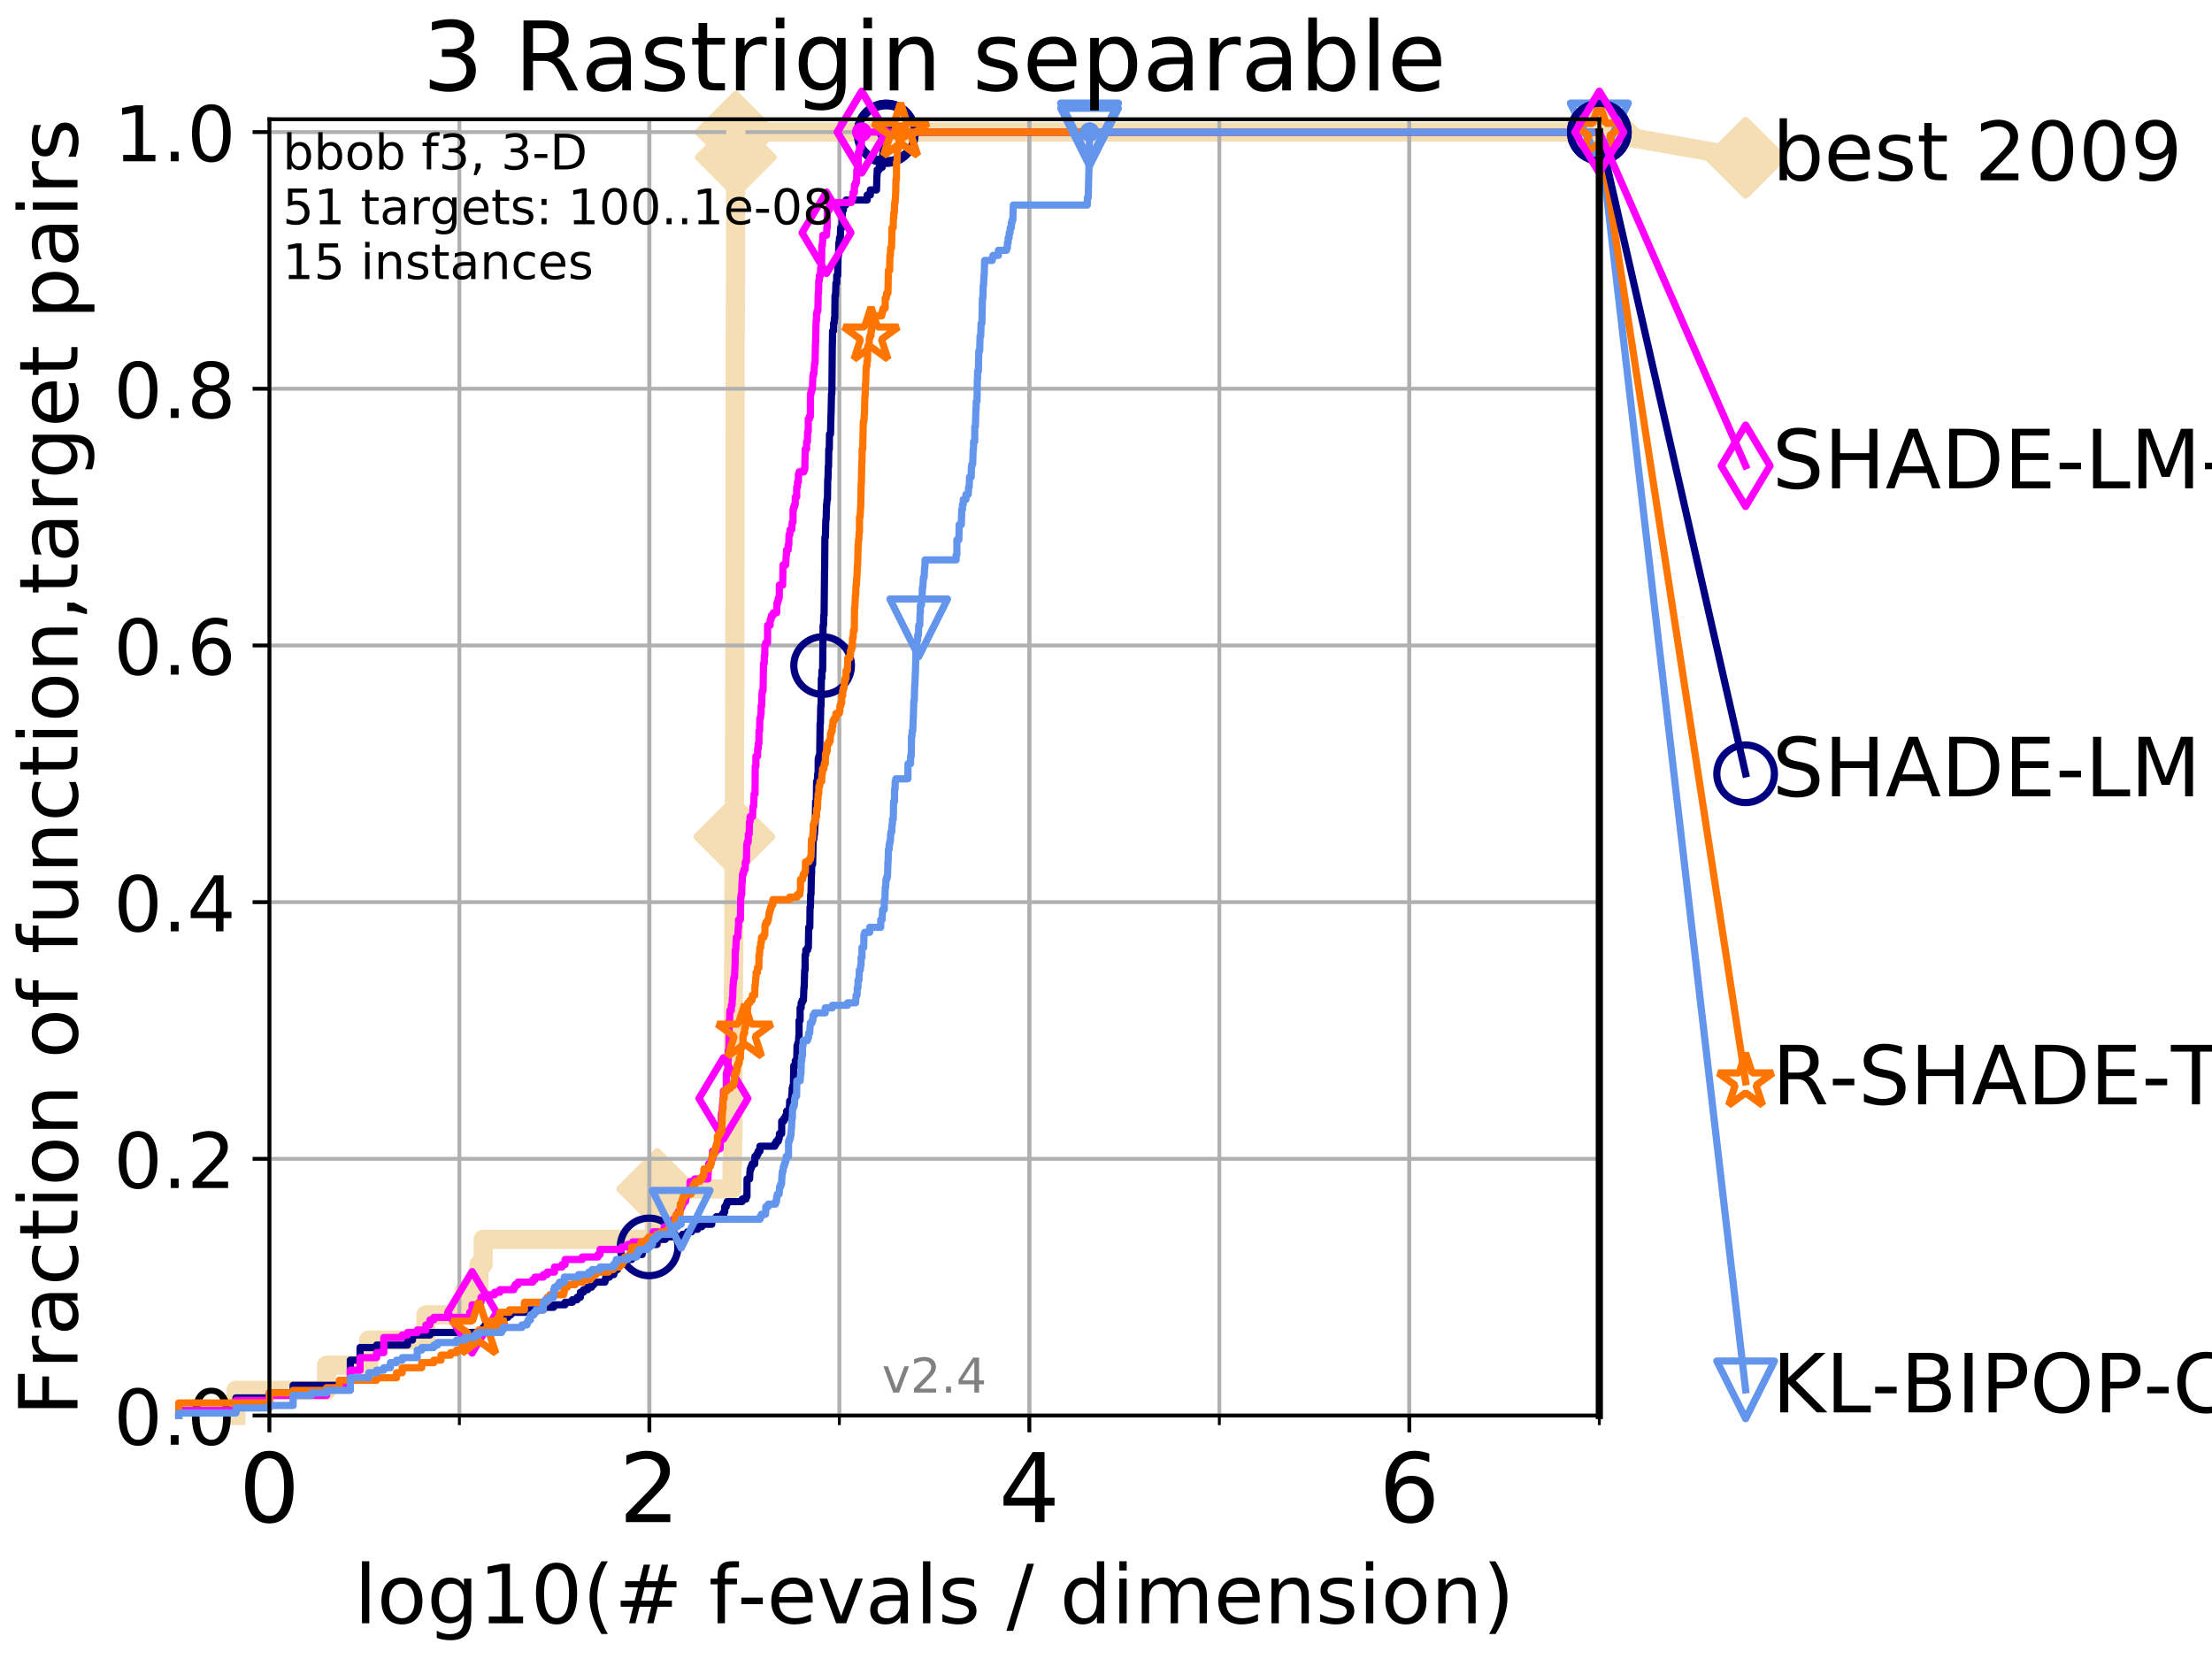 <?xml version="1.0" encoding="utf-8" standalone="no"?>
<!DOCTYPE svg PUBLIC "-//W3C//DTD SVG 1.1//EN"
  "http://www.w3.org/Graphics/SVG/1.1/DTD/svg11.dtd">
<!-- Created with matplotlib (http://matplotlib.org/) -->
<svg height="345.6pt" version="1.1" viewBox="0 0 460.8 345.6" width="460.8pt" xmlns="http://www.w3.org/2000/svg" xmlns:xlink="http://www.w3.org/1999/xlink">
 <defs>
  <style type="text/css">
*{stroke-linecap:butt;stroke-linejoin:round;}
  </style>
 </defs>
 <g id="figure_1">
  <g id="patch_1">
   <path d="M 0 345.6 
L 460.8 345.6 
L 460.8 0 
L 0 0 
z
" style="fill:#ffffff;"/>
  </g>
  <g id="axes_1">
   <g id="patch_2">
    <path d="M 56.12 294.88 
L 333.168 294.88 
L 333.168 24.84 
L 56.12 24.84 
z
" style="fill:#ffffff;"/>
   </g>
   <g id="line2d_1">
    <path d="M 49.151 294.88 
L 49.151 289.638 
L 68.034 289.638 
L 68.034 284.395 
L 76.815 284.395 
L 76.815 279.153 
L 88.729 279.153 
L 88.729 273.91 
L 96.808 273.91 
L 96.808 268.668 
L 99.761 268.668 
L 99.761 263.425 
L 100.643 263.425 
L 100.643 258.183 
L 136.332 258.183 
L 136.332 252.94 
L 136.915 252.94 
L 136.915 247.698 
L 152.497 247.698 
L 152.497 242.455 
L 152.602 242.455 
L 152.602 237.213 
L 152.685 237.213 
L 152.685 221.485 
L 152.768 221.485 
L 152.768 205.758 
L 152.81 205.758 
L 152.81 200.515 
L 152.872 200.515 
L 152.872 184.788 
L 152.913 184.788 
L 152.913 174.303 
L 152.974 174.303 
L 152.974 169.061 
L 153.015 169.061 
L 153.015 153.333 
L 153.036 153.333 
L 153.036 148.091 
L 153.056 148.091 
L 153.056 142.848 
L 153.076 142.848 
L 153.076 127.121 
L 153.097 127.121 
L 153.097 116.636 
L 153.117 116.636 
L 153.117 90.423 
L 153.137 90.423 
L 153.137 69.453 
L 153.178 69.453 
L 153.178 64.211 
L 153.218 64.211 
L 153.218 58.969 
L 153.238 58.969 
L 153.238 32.756 
L 153.279 32.756 
L 153.279 27.514 
L 333.168 27.514 
" style="fill:none;stroke:#f5deb3;stroke-linecap:square;stroke-width:4;"/>
   </g>
   <g id="line2d_2">
    <defs>
     <path d="M -0 7.778 
L 7.778 0 
L 0 -7.778 
L -7.778 -0 
z
" id="m887f8caaa7" style="stroke:#f5deb3;stroke-linejoin:miter;stroke-width:1.5;"/>
    </defs>
    <g>
     <use style="fill:#f5deb3;stroke:#f5deb3;stroke-linejoin:miter;stroke-width:1.5;" x="136.915" xlink:href="#m887f8caaa7" y="247.698"/>
     <use style="fill:#f5deb3;stroke:#f5deb3;stroke-linejoin:miter;stroke-width:1.5;" x="152.974" xlink:href="#m887f8caaa7" y="174.303"/>
     <use style="fill:#f5deb3;stroke:#f5deb3;stroke-linejoin:miter;stroke-width:1.5;" x="153.279" xlink:href="#m887f8caaa7" y="32.756"/>
     <use style="fill:#f5deb3;stroke:#f5deb3;stroke-linejoin:miter;stroke-width:1.5;" x="153.279" xlink:href="#m887f8caaa7" y="27.514"/>
     <use style="fill:#f5deb3;stroke:#f5deb3;stroke-linejoin:miter;stroke-width:1.5;" x="153.279" xlink:href="#m887f8caaa7" y="27.514"/>
     <use style="fill:#f5deb3;stroke:#f5deb3;stroke-linejoin:miter;stroke-width:1.5;" x="333.168" xlink:href="#m887f8caaa7" y="27.514"/>
    </g>
   </g>
   <g id="line2d_3">
    <path style="fill:none;stroke:#f5deb3;stroke-linecap:square;stroke-width:4;"/>
    <g/>
   </g>
   <g id="line2d_4">
    <path d="M 333.168 27.514 
L 363.643 32.861 
" style="fill:none;stroke:#f5deb3;stroke-linecap:square;stroke-width:4;"/>
    <g>
     <use style="fill:#f5deb3;stroke:#f5deb3;stroke-linejoin:miter;stroke-width:1.5;" x="333.168" xlink:href="#m887f8caaa7" y="27.514"/>
     <use style="fill:#f5deb3;stroke:#f5deb3;stroke-linejoin:miter;stroke-width:1.5;" x="363.643" xlink:href="#m887f8caaa7" y="32.861"/>
    </g>
   </g>
   <g id="matplotlib.axis_1">
    <g id="xtick_1">
     <g id="line2d_5">
      <path clip-path="url(#pf9eb5cabff)" d="M 56.12 294.88 
L 56.12 24.84 
" style="fill:none;stroke:#b0b0b0;stroke-linecap:square;stroke-width:0.8;"/>
     </g>
     <g id="line2d_6">
      <defs>
       <path d="M 0 0 
L 0 3.5 
" id="me3730152f6" style="stroke:#000000;stroke-width:0.8;"/>
      </defs>
      <g>
       <use style="stroke:#000000;stroke-width:0.8;" x="56.12" xlink:href="#me3730152f6" y="294.88"/>
      </g>
     </g>
     <g id="text_1">
      <!-- 0 -->
      <defs>
       <path d="M 31.781 66.406 
Q 24.172 66.406 20.328 58.906 
Q 16.5 51.422 16.5 36.375 
Q 16.5 21.391 20.328 13.891 
Q 24.172 6.391 31.781 6.391 
Q 39.453 6.391 43.281 13.891 
Q 47.125 21.391 47.125 36.375 
Q 47.125 51.422 43.281 58.906 
Q 39.453 66.406 31.781 66.406 
z
M 31.781 74.219 
Q 44.047 74.219 50.516 64.516 
Q 56.984 54.828 56.984 36.375 
Q 56.984 17.969 50.516 8.266 
Q 44.047 -1.422 31.781 -1.422 
Q 19.531 -1.422 13.062 8.266 
Q 6.594 17.969 6.594 36.375 
Q 6.594 54.828 13.062 64.516 
Q 19.531 74.219 31.781 74.219 
z
" id="DejaVuSans-30"/>
      </defs>
      <g transform="translate(49.758 317.077)scale(0.2 -0.2)">
       <use xlink:href="#DejaVuSans-30"/>
      </g>
     </g>
    </g>
    <g id="xtick_2">
     <g id="line2d_7">
      <path clip-path="url(#pf9eb5cabff)" d="M 135.277 294.88 
L 135.277 24.84 
" style="fill:none;stroke:#b0b0b0;stroke-linecap:square;stroke-width:0.8;"/>
     </g>
     <g id="line2d_8">
      <g>
       <use style="stroke:#000000;stroke-width:0.8;" x="135.277" xlink:href="#me3730152f6" y="294.88"/>
      </g>
     </g>
     <g id="text_2">
      <!-- 2 -->
      <defs>
       <path d="M 19.188 8.297 
L 53.609 8.297 
L 53.609 0 
L 7.328 0 
L 7.328 8.297 
Q 12.938 14.109 22.625 23.891 
Q 32.328 33.688 34.812 36.531 
Q 39.547 41.844 41.422 45.531 
Q 43.312 49.219 43.312 52.781 
Q 43.312 58.594 39.234 62.25 
Q 35.156 65.922 28.609 65.922 
Q 23.969 65.922 18.812 64.312 
Q 13.672 62.703 7.812 59.422 
L 7.812 69.391 
Q 13.766 71.781 18.938 73 
Q 24.125 74.219 28.422 74.219 
Q 39.75 74.219 46.484 68.547 
Q 53.219 62.891 53.219 53.422 
Q 53.219 48.922 51.531 44.891 
Q 49.859 40.875 45.406 35.406 
Q 44.188 33.984 37.641 27.219 
Q 31.109 20.453 19.188 8.297 
z
" id="DejaVuSans-32"/>
      </defs>
      <g transform="translate(128.914 317.077)scale(0.2 -0.2)">
       <use xlink:href="#DejaVuSans-32"/>
      </g>
     </g>
    </g>
    <g id="xtick_3">
     <g id="line2d_9">
      <path clip-path="url(#pf9eb5cabff)" d="M 214.433 294.88 
L 214.433 24.84 
" style="fill:none;stroke:#b0b0b0;stroke-linecap:square;stroke-width:0.8;"/>
     </g>
     <g id="line2d_10">
      <g>
       <use style="stroke:#000000;stroke-width:0.8;" x="214.433" xlink:href="#me3730152f6" y="294.88"/>
      </g>
     </g>
     <g id="text_3">
      <!-- 4 -->
      <defs>
       <path d="M 37.797 64.312 
L 12.891 25.391 
L 37.797 25.391 
z
M 35.203 72.906 
L 47.609 72.906 
L 47.609 25.391 
L 58.016 25.391 
L 58.016 17.188 
L 47.609 17.188 
L 47.609 0 
L 37.797 0 
L 37.797 17.188 
L 4.891 17.188 
L 4.891 26.703 
z
" id="DejaVuSans-34"/>
      </defs>
      <g transform="translate(208.071 317.077)scale(0.2 -0.2)">
       <use xlink:href="#DejaVuSans-34"/>
      </g>
     </g>
    </g>
    <g id="xtick_4">
     <g id="line2d_11">
      <path clip-path="url(#pf9eb5cabff)" d="M 293.59 294.88 
L 293.59 24.84 
" style="fill:none;stroke:#b0b0b0;stroke-linecap:square;stroke-width:0.8;"/>
     </g>
     <g id="line2d_12">
      <g>
       <use style="stroke:#000000;stroke-width:0.8;" x="293.59" xlink:href="#me3730152f6" y="294.88"/>
      </g>
     </g>
     <g id="text_4">
      <!-- 6 -->
      <defs>
       <path d="M 33.016 40.375 
Q 26.375 40.375 22.484 35.828 
Q 18.609 31.297 18.609 23.391 
Q 18.609 15.531 22.484 10.953 
Q 26.375 6.391 33.016 6.391 
Q 39.656 6.391 43.531 10.953 
Q 47.406 15.531 47.406 23.391 
Q 47.406 31.297 43.531 35.828 
Q 39.656 40.375 33.016 40.375 
z
M 52.594 71.297 
L 52.594 62.312 
Q 48.875 64.062 45.094 64.984 
Q 41.312 65.922 37.594 65.922 
Q 27.828 65.922 22.672 59.328 
Q 17.531 52.734 16.797 39.406 
Q 19.672 43.656 24.016 45.922 
Q 28.375 48.188 33.594 48.188 
Q 44.578 48.188 50.953 41.516 
Q 57.328 34.859 57.328 23.391 
Q 57.328 12.156 50.688 5.359 
Q 44.047 -1.422 33.016 -1.422 
Q 20.359 -1.422 13.672 8.266 
Q 6.984 17.969 6.984 36.375 
Q 6.984 53.656 15.188 63.938 
Q 23.391 74.219 37.203 74.219 
Q 40.922 74.219 44.703 73.484 
Q 48.484 72.75 52.594 71.297 
z
" id="DejaVuSans-36"/>
      </defs>
      <g transform="translate(287.227 317.077)scale(0.2 -0.2)">
       <use xlink:href="#DejaVuSans-36"/>
      </g>
     </g>
    </g>
    <g id="xtick_5">
     <g id="line2d_13">
      <path clip-path="url(#pf9eb5cabff)" d="M 56.12 294.88 
L 56.12 24.84 
" style="fill:none;stroke:#b0b0b0;stroke-linecap:square;stroke-width:0.8;"/>
     </g>
     <g id="line2d_14">
      <defs>
       <path d="M 0 0 
L 0 2 
" id="mc1e04644b0" style="stroke:#000000;stroke-width:0.6;"/>
      </defs>
      <g>
       <use style="stroke:#000000;stroke-width:0.6;" x="56.12" xlink:href="#mc1e04644b0" y="294.88"/>
      </g>
     </g>
    </g>
    <g id="xtick_6">
     <g id="line2d_15">
      <path clip-path="url(#pf9eb5cabff)" d="M 95.698 294.88 
L 95.698 24.84 
" style="fill:none;stroke:#b0b0b0;stroke-linecap:square;stroke-width:0.8;"/>
     </g>
     <g id="line2d_16">
      <g>
       <use style="stroke:#000000;stroke-width:0.6;" x="95.698" xlink:href="#mc1e04644b0" y="294.88"/>
      </g>
     </g>
    </g>
    <g id="xtick_7">
     <g id="line2d_17">
      <path clip-path="url(#pf9eb5cabff)" d="M 135.277 294.88 
L 135.277 24.84 
" style="fill:none;stroke:#b0b0b0;stroke-linecap:square;stroke-width:0.8;"/>
     </g>
     <g id="line2d_18">
      <g>
       <use style="stroke:#000000;stroke-width:0.6;" x="135.277" xlink:href="#mc1e04644b0" y="294.88"/>
      </g>
     </g>
    </g>
    <g id="xtick_8">
     <g id="line2d_19">
      <path clip-path="url(#pf9eb5cabff)" d="M 174.855 294.88 
L 174.855 24.84 
" style="fill:none;stroke:#b0b0b0;stroke-linecap:square;stroke-width:0.8;"/>
     </g>
     <g id="line2d_20">
      <g>
       <use style="stroke:#000000;stroke-width:0.6;" x="174.855" xlink:href="#mc1e04644b0" y="294.88"/>
      </g>
     </g>
    </g>
    <g id="xtick_9">
     <g id="line2d_21">
      <path clip-path="url(#pf9eb5cabff)" d="M 214.433 294.88 
L 214.433 24.84 
" style="fill:none;stroke:#b0b0b0;stroke-linecap:square;stroke-width:0.8;"/>
     </g>
     <g id="line2d_22">
      <g>
       <use style="stroke:#000000;stroke-width:0.6;" x="214.433" xlink:href="#mc1e04644b0" y="294.88"/>
      </g>
     </g>
    </g>
    <g id="xtick_10">
     <g id="line2d_23">
      <path clip-path="url(#pf9eb5cabff)" d="M 254.011 294.88 
L 254.011 24.84 
" style="fill:none;stroke:#b0b0b0;stroke-linecap:square;stroke-width:0.8;"/>
     </g>
     <g id="line2d_24">
      <g>
       <use style="stroke:#000000;stroke-width:0.6;" x="254.011" xlink:href="#mc1e04644b0" y="294.88"/>
      </g>
     </g>
    </g>
    <g id="xtick_11">
     <g id="line2d_25">
      <path clip-path="url(#pf9eb5cabff)" d="M 293.59 294.88 
L 293.59 24.84 
" style="fill:none;stroke:#b0b0b0;stroke-linecap:square;stroke-width:0.8;"/>
     </g>
     <g id="line2d_26">
      <g>
       <use style="stroke:#000000;stroke-width:0.6;" x="293.59" xlink:href="#mc1e04644b0" y="294.88"/>
      </g>
     </g>
    </g>
    <g id="xtick_12">
     <g id="line2d_27">
      <path clip-path="url(#pf9eb5cabff)" d="M 333.168 294.88 
L 333.168 24.84 
" style="fill:none;stroke:#b0b0b0;stroke-linecap:square;stroke-width:0.8;"/>
     </g>
     <g id="line2d_28">
      <g>
       <use style="stroke:#000000;stroke-width:0.6;" x="333.168" xlink:href="#mc1e04644b0" y="294.88"/>
      </g>
     </g>
    </g>
    <g id="text_5">
     <!-- log10(# f-evals / dimension) -->
     <defs>
      <path d="M 9.422 75.984 
L 18.406 75.984 
L 18.406 0 
L 9.422 0 
z
" id="DejaVuSans-6c"/>
      <path d="M 30.609 48.391 
Q 23.391 48.391 19.188 42.75 
Q 14.984 37.109 14.984 27.297 
Q 14.984 17.484 19.156 11.844 
Q 23.344 6.203 30.609 6.203 
Q 37.797 6.203 41.984 11.859 
Q 46.188 17.531 46.188 27.297 
Q 46.188 37.016 41.984 42.703 
Q 37.797 48.391 30.609 48.391 
z
M 30.609 56 
Q 42.328 56 49.016 48.375 
Q 55.719 40.766 55.719 27.297 
Q 55.719 13.875 49.016 6.219 
Q 42.328 -1.422 30.609 -1.422 
Q 18.844 -1.422 12.172 6.219 
Q 5.516 13.875 5.516 27.297 
Q 5.516 40.766 12.172 48.375 
Q 18.844 56 30.609 56 
z
" id="DejaVuSans-6f"/>
      <path d="M 45.406 27.984 
Q 45.406 37.75 41.375 43.109 
Q 37.359 48.484 30.078 48.484 
Q 22.859 48.484 18.828 43.109 
Q 14.797 37.75 14.797 27.984 
Q 14.797 18.266 18.828 12.891 
Q 22.859 7.516 30.078 7.516 
Q 37.359 7.516 41.375 12.891 
Q 45.406 18.266 45.406 27.984 
z
M 54.391 6.781 
Q 54.391 -7.172 48.188 -13.984 
Q 42 -20.797 29.203 -20.797 
Q 24.469 -20.797 20.266 -20.094 
Q 16.062 -19.391 12.109 -17.922 
L 12.109 -9.188 
Q 16.062 -11.328 19.922 -12.344 
Q 23.781 -13.375 27.781 -13.375 
Q 36.625 -13.375 41.016 -8.766 
Q 45.406 -4.156 45.406 5.172 
L 45.406 9.625 
Q 42.625 4.781 38.281 2.391 
Q 33.938 0 27.875 0 
Q 17.828 0 11.672 7.656 
Q 5.516 15.328 5.516 27.984 
Q 5.516 40.672 11.672 48.328 
Q 17.828 56 27.875 56 
Q 33.938 56 38.281 53.609 
Q 42.625 51.219 45.406 46.391 
L 45.406 54.688 
L 54.391 54.688 
z
" id="DejaVuSans-67"/>
      <path d="M 12.406 8.297 
L 28.516 8.297 
L 28.516 63.922 
L 10.984 60.406 
L 10.984 69.391 
L 28.422 72.906 
L 38.281 72.906 
L 38.281 8.297 
L 54.391 8.297 
L 54.391 0 
L 12.406 0 
z
" id="DejaVuSans-31"/>
      <path d="M 31 75.875 
Q 24.469 64.656 21.281 53.656 
Q 18.109 42.672 18.109 31.391 
Q 18.109 20.125 21.312 9.062 
Q 24.516 -2 31 -13.188 
L 23.188 -13.188 
Q 15.875 -1.703 12.234 9.375 
Q 8.594 20.453 8.594 31.391 
Q 8.594 42.281 12.203 53.312 
Q 15.828 64.359 23.188 75.875 
z
" id="DejaVuSans-28"/>
      <path d="M 51.125 44 
L 36.922 44 
L 32.812 27.688 
L 47.125 27.688 
z
M 43.797 71.781 
L 38.719 51.516 
L 52.984 51.516 
L 58.109 71.781 
L 65.922 71.781 
L 60.891 51.516 
L 76.125 51.516 
L 76.125 44 
L 58.984 44 
L 54.984 27.688 
L 70.516 27.688 
L 70.516 20.219 
L 53.078 20.219 
L 48 0 
L 40.188 0 
L 45.219 20.219 
L 30.906 20.219 
L 25.875 0 
L 18.016 0 
L 23.094 20.219 
L 7.719 20.219 
L 7.719 27.688 
L 24.906 27.688 
L 29 44 
L 13.281 44 
L 13.281 51.516 
L 30.906 51.516 
L 35.891 71.781 
z
" id="DejaVuSans-23"/>
      <path id="DejaVuSans-20"/>
      <path d="M 37.109 75.984 
L 37.109 68.5 
L 28.516 68.5 
Q 23.688 68.5 21.797 66.547 
Q 19.922 64.594 19.922 59.516 
L 19.922 54.688 
L 34.719 54.688 
L 34.719 47.703 
L 19.922 47.703 
L 19.922 0 
L 10.891 0 
L 10.891 47.703 
L 2.297 47.703 
L 2.297 54.688 
L 10.891 54.688 
L 10.891 58.5 
Q 10.891 67.625 15.141 71.797 
Q 19.391 75.984 28.609 75.984 
z
" id="DejaVuSans-66"/>
      <path d="M 4.891 31.391 
L 31.203 31.391 
L 31.203 23.391 
L 4.891 23.391 
z
" id="DejaVuSans-2d"/>
      <path d="M 56.203 29.594 
L 56.203 25.203 
L 14.891 25.203 
Q 15.484 15.922 20.484 11.062 
Q 25.484 6.203 34.422 6.203 
Q 39.594 6.203 44.453 7.469 
Q 49.312 8.734 54.109 11.281 
L 54.109 2.781 
Q 49.266 0.734 44.188 -0.344 
Q 39.109 -1.422 33.891 -1.422 
Q 20.797 -1.422 13.156 6.188 
Q 5.516 13.812 5.516 26.812 
Q 5.516 40.234 12.766 48.109 
Q 20.016 56 32.328 56 
Q 43.359 56 49.781 48.891 
Q 56.203 41.797 56.203 29.594 
z
M 47.219 32.234 
Q 47.125 39.594 43.094 43.984 
Q 39.062 48.391 32.422 48.391 
Q 24.906 48.391 20.391 44.141 
Q 15.875 39.891 15.188 32.172 
z
" id="DejaVuSans-65"/>
      <path d="M 2.984 54.688 
L 12.5 54.688 
L 29.594 8.797 
L 46.688 54.688 
L 56.203 54.688 
L 35.688 0 
L 23.484 0 
z
" id="DejaVuSans-76"/>
      <path d="M 34.281 27.484 
Q 23.391 27.484 19.188 25 
Q 14.984 22.516 14.984 16.5 
Q 14.984 11.719 18.141 8.906 
Q 21.297 6.109 26.703 6.109 
Q 34.188 6.109 38.703 11.406 
Q 43.219 16.703 43.219 25.484 
L 43.219 27.484 
z
M 52.203 31.203 
L 52.203 0 
L 43.219 0 
L 43.219 8.297 
Q 40.141 3.328 35.547 0.953 
Q 30.953 -1.422 24.312 -1.422 
Q 15.922 -1.422 10.953 3.297 
Q 6 8.016 6 15.922 
Q 6 25.141 12.172 29.828 
Q 18.359 34.516 30.609 34.516 
L 43.219 34.516 
L 43.219 35.406 
Q 43.219 41.609 39.141 45 
Q 35.062 48.391 27.688 48.391 
Q 23 48.391 18.547 47.266 
Q 14.109 46.141 10.016 43.891 
L 10.016 52.203 
Q 14.938 54.109 19.578 55.047 
Q 24.219 56 28.609 56 
Q 40.484 56 46.344 49.844 
Q 52.203 43.703 52.203 31.203 
z
" id="DejaVuSans-61"/>
      <path d="M 44.281 53.078 
L 44.281 44.578 
Q 40.484 46.531 36.375 47.5 
Q 32.281 48.484 27.875 48.484 
Q 21.188 48.484 17.844 46.438 
Q 14.5 44.391 14.5 40.281 
Q 14.5 37.156 16.891 35.375 
Q 19.281 33.594 26.516 31.984 
L 29.594 31.297 
Q 39.156 29.25 43.188 25.516 
Q 47.219 21.781 47.219 15.094 
Q 47.219 7.469 41.188 3.016 
Q 35.156 -1.422 24.609 -1.422 
Q 20.219 -1.422 15.453 -0.562 
Q 10.688 0.297 5.422 2 
L 5.422 11.281 
Q 10.406 8.688 15.234 7.391 
Q 20.062 6.109 24.812 6.109 
Q 31.156 6.109 34.562 8.281 
Q 37.984 10.453 37.984 14.406 
Q 37.984 18.062 35.516 20.016 
Q 33.062 21.969 24.703 23.781 
L 21.578 24.516 
Q 13.234 26.266 9.516 29.906 
Q 5.812 33.547 5.812 39.891 
Q 5.812 47.609 11.281 51.797 
Q 16.75 56 26.812 56 
Q 31.781 56 36.172 55.266 
Q 40.578 54.547 44.281 53.078 
z
" id="DejaVuSans-73"/>
      <path d="M 25.391 72.906 
L 33.688 72.906 
L 8.297 -9.281 
L 0 -9.281 
z
" id="DejaVuSans-2f"/>
      <path d="M 45.406 46.391 
L 45.406 75.984 
L 54.391 75.984 
L 54.391 0 
L 45.406 0 
L 45.406 8.203 
Q 42.578 3.328 38.25 0.953 
Q 33.938 -1.422 27.875 -1.422 
Q 17.969 -1.422 11.734 6.484 
Q 5.516 14.406 5.516 27.297 
Q 5.516 40.188 11.734 48.094 
Q 17.969 56 27.875 56 
Q 33.938 56 38.25 53.625 
Q 42.578 51.266 45.406 46.391 
z
M 14.797 27.297 
Q 14.797 17.391 18.875 11.75 
Q 22.953 6.109 30.078 6.109 
Q 37.203 6.109 41.297 11.75 
Q 45.406 17.391 45.406 27.297 
Q 45.406 37.203 41.297 42.844 
Q 37.203 48.484 30.078 48.484 
Q 22.953 48.484 18.875 42.844 
Q 14.797 37.203 14.797 27.297 
z
" id="DejaVuSans-64"/>
      <path d="M 9.422 54.688 
L 18.406 54.688 
L 18.406 0 
L 9.422 0 
z
M 9.422 75.984 
L 18.406 75.984 
L 18.406 64.594 
L 9.422 64.594 
z
" id="DejaVuSans-69"/>
      <path d="M 52 44.188 
Q 55.375 50.25 60.062 53.125 
Q 64.75 56 71.094 56 
Q 79.641 56 84.281 50.016 
Q 88.922 44.047 88.922 33.016 
L 88.922 0 
L 79.891 0 
L 79.891 32.719 
Q 79.891 40.578 77.094 44.375 
Q 74.312 48.188 68.609 48.188 
Q 61.625 48.188 57.562 43.547 
Q 53.516 38.922 53.516 30.906 
L 53.516 0 
L 44.484 0 
L 44.484 32.719 
Q 44.484 40.625 41.703 44.406 
Q 38.922 48.188 33.109 48.188 
Q 26.219 48.188 22.156 43.531 
Q 18.109 38.875 18.109 30.906 
L 18.109 0 
L 9.078 0 
L 9.078 54.688 
L 18.109 54.688 
L 18.109 46.188 
Q 21.188 51.219 25.484 53.609 
Q 29.781 56 35.688 56 
Q 41.656 56 45.828 52.969 
Q 50 49.953 52 44.188 
z
" id="DejaVuSans-6d"/>
      <path d="M 54.891 33.016 
L 54.891 0 
L 45.906 0 
L 45.906 32.719 
Q 45.906 40.484 42.875 44.328 
Q 39.844 48.188 33.797 48.188 
Q 26.516 48.188 22.312 43.547 
Q 18.109 38.922 18.109 30.906 
L 18.109 0 
L 9.078 0 
L 9.078 54.688 
L 18.109 54.688 
L 18.109 46.188 
Q 21.344 51.125 25.703 53.562 
Q 30.078 56 35.797 56 
Q 45.219 56 50.047 50.172 
Q 54.891 44.344 54.891 33.016 
z
" id="DejaVuSans-6e"/>
      <path d="M 8.016 75.875 
L 15.828 75.875 
Q 23.141 64.359 26.781 53.312 
Q 30.422 42.281 30.422 31.391 
Q 30.422 20.453 26.781 9.375 
Q 23.141 -1.703 15.828 -13.188 
L 8.016 -13.188 
Q 14.5 -2 17.703 9.062 
Q 20.906 20.125 20.906 31.391 
Q 20.906 42.672 17.703 53.656 
Q 14.5 64.656 8.016 75.875 
z
" id="DejaVuSans-29"/>
     </defs>
     <g transform="translate(73.803 338.154)scale(0.17 -0.17)">
      <use xlink:href="#DejaVuSans-6c"/>
      <use x="27.783" xlink:href="#DejaVuSans-6f"/>
      <use x="88.965" xlink:href="#DejaVuSans-67"/>
      <use x="152.441" xlink:href="#DejaVuSans-31"/>
      <use x="216.064" xlink:href="#DejaVuSans-30"/>
      <use x="279.688" xlink:href="#DejaVuSans-28"/>
      <use x="318.701" xlink:href="#DejaVuSans-23"/>
      <use x="402.49" xlink:href="#DejaVuSans-20"/>
      <use x="434.277" xlink:href="#DejaVuSans-66"/>
      <use x="469.404" xlink:href="#DejaVuSans-2d"/>
      <use x="505.488" xlink:href="#DejaVuSans-65"/>
      <use x="567.012" xlink:href="#DejaVuSans-76"/>
      <use x="626.191" xlink:href="#DejaVuSans-61"/>
      <use x="687.471" xlink:href="#DejaVuSans-6c"/>
      <use x="715.254" xlink:href="#DejaVuSans-73"/>
      <use x="767.354" xlink:href="#DejaVuSans-20"/>
      <use x="799.141" xlink:href="#DejaVuSans-2f"/>
      <use x="832.832" xlink:href="#DejaVuSans-20"/>
      <use x="864.619" xlink:href="#DejaVuSans-64"/>
      <use x="928.096" xlink:href="#DejaVuSans-69"/>
      <use x="955.879" xlink:href="#DejaVuSans-6d"/>
      <use x="1053.291" xlink:href="#DejaVuSans-65"/>
      <use x="1114.814" xlink:href="#DejaVuSans-6e"/>
      <use x="1178.193" xlink:href="#DejaVuSans-73"/>
      <use x="1230.293" xlink:href="#DejaVuSans-69"/>
      <use x="1258.076" xlink:href="#DejaVuSans-6f"/>
      <use x="1319.258" xlink:href="#DejaVuSans-6e"/>
      <use x="1382.637" xlink:href="#DejaVuSans-29"/>
     </g>
    </g>
   </g>
   <g id="matplotlib.axis_2">
    <g id="ytick_1">
     <g id="line2d_29">
      <path clip-path="url(#pf9eb5cabff)" d="M 56.12 294.88 
L 333.168 294.88 
" style="fill:none;stroke:#b0b0b0;stroke-linecap:square;stroke-width:0.8;"/>
     </g>
     <g id="line2d_30">
      <defs>
       <path d="M 0 0 
L -3.5 0 
" id="m956975a768" style="stroke:#000000;stroke-width:0.8;"/>
      </defs>
      <g>
       <use style="stroke:#000000;stroke-width:0.8;" x="56.12" xlink:href="#m956975a768" y="294.88"/>
      </g>
     </g>
     <g id="text_6">
      <!-- 0.0 -->
      <defs>
       <path d="M 10.688 12.406 
L 21 12.406 
L 21 0 
L 10.688 0 
z
" id="DejaVuSans-2e"/>
      </defs>
      <g transform="translate(23.675 300.959)scale(0.16 -0.16)">
       <use xlink:href="#DejaVuSans-30"/>
       <use x="63.623" xlink:href="#DejaVuSans-2e"/>
       <use x="95.41" xlink:href="#DejaVuSans-30"/>
      </g>
     </g>
    </g>
    <g id="ytick_2">
     <g id="line2d_31">
      <path clip-path="url(#pf9eb5cabff)" d="M 56.12 241.407 
L 333.168 241.407 
" style="fill:none;stroke:#b0b0b0;stroke-linecap:square;stroke-width:0.8;"/>
     </g>
     <g id="line2d_32">
      <g>
       <use style="stroke:#000000;stroke-width:0.8;" x="56.12" xlink:href="#m956975a768" y="241.407"/>
      </g>
     </g>
     <g id="text_7">
      <!-- 0.2 -->
      <g transform="translate(23.675 247.485)scale(0.16 -0.16)">
       <use xlink:href="#DejaVuSans-30"/>
       <use x="63.623" xlink:href="#DejaVuSans-2e"/>
       <use x="95.41" xlink:href="#DejaVuSans-32"/>
      </g>
     </g>
    </g>
    <g id="ytick_3">
     <g id="line2d_33">
      <path clip-path="url(#pf9eb5cabff)" d="M 56.12 187.933 
L 333.168 187.933 
" style="fill:none;stroke:#b0b0b0;stroke-linecap:square;stroke-width:0.8;"/>
     </g>
     <g id="line2d_34">
      <g>
       <use style="stroke:#000000;stroke-width:0.8;" x="56.12" xlink:href="#m956975a768" y="187.933"/>
      </g>
     </g>
     <g id="text_8">
      <!-- 0.4 -->
      <g transform="translate(23.675 194.012)scale(0.16 -0.16)">
       <use xlink:href="#DejaVuSans-30"/>
       <use x="63.623" xlink:href="#DejaVuSans-2e"/>
       <use x="95.41" xlink:href="#DejaVuSans-34"/>
      </g>
     </g>
    </g>
    <g id="ytick_4">
     <g id="line2d_35">
      <path clip-path="url(#pf9eb5cabff)" d="M 56.12 134.46 
L 333.168 134.46 
" style="fill:none;stroke:#b0b0b0;stroke-linecap:square;stroke-width:0.8;"/>
     </g>
     <g id="line2d_36">
      <g>
       <use style="stroke:#000000;stroke-width:0.8;" x="56.12" xlink:href="#m956975a768" y="134.46"/>
      </g>
     </g>
     <g id="text_9">
      <!-- 0.6 -->
      <g transform="translate(23.675 140.539)scale(0.16 -0.16)">
       <use xlink:href="#DejaVuSans-30"/>
       <use x="63.623" xlink:href="#DejaVuSans-2e"/>
       <use x="95.41" xlink:href="#DejaVuSans-36"/>
      </g>
     </g>
    </g>
    <g id="ytick_5">
     <g id="line2d_37">
      <path clip-path="url(#pf9eb5cabff)" d="M 56.12 80.987 
L 333.168 80.987 
" style="fill:none;stroke:#b0b0b0;stroke-linecap:square;stroke-width:0.8;"/>
     </g>
     <g id="line2d_38">
      <g>
       <use style="stroke:#000000;stroke-width:0.8;" x="56.12" xlink:href="#m956975a768" y="80.987"/>
      </g>
     </g>
     <g id="text_10">
      <!-- 0.8 -->
      <defs>
       <path d="M 31.781 34.625 
Q 24.75 34.625 20.719 30.859 
Q 16.703 27.094 16.703 20.516 
Q 16.703 13.922 20.719 10.156 
Q 24.75 6.391 31.781 6.391 
Q 38.812 6.391 42.859 10.172 
Q 46.922 13.969 46.922 20.516 
Q 46.922 27.094 42.891 30.859 
Q 38.875 34.625 31.781 34.625 
z
M 21.922 38.812 
Q 15.578 40.375 12.031 44.719 
Q 8.5 49.078 8.5 55.328 
Q 8.5 64.062 14.719 69.141 
Q 20.953 74.219 31.781 74.219 
Q 42.672 74.219 48.875 69.141 
Q 55.078 64.062 55.078 55.328 
Q 55.078 49.078 51.531 44.719 
Q 48 40.375 41.703 38.812 
Q 48.828 37.156 52.797 32.312 
Q 56.781 27.484 56.781 20.516 
Q 56.781 9.906 50.312 4.234 
Q 43.844 -1.422 31.781 -1.422 
Q 19.734 -1.422 13.25 4.234 
Q 6.781 9.906 6.781 20.516 
Q 6.781 27.484 10.781 32.312 
Q 14.797 37.156 21.922 38.812 
z
M 18.312 54.391 
Q 18.312 48.734 21.844 45.562 
Q 25.391 42.391 31.781 42.391 
Q 38.141 42.391 41.719 45.562 
Q 45.312 48.734 45.312 54.391 
Q 45.312 60.062 41.719 63.234 
Q 38.141 66.406 31.781 66.406 
Q 25.391 66.406 21.844 63.234 
Q 18.312 60.062 18.312 54.391 
z
" id="DejaVuSans-38"/>
      </defs>
      <g transform="translate(23.675 87.066)scale(0.16 -0.16)">
       <use xlink:href="#DejaVuSans-30"/>
       <use x="63.623" xlink:href="#DejaVuSans-2e"/>
       <use x="95.41" xlink:href="#DejaVuSans-38"/>
      </g>
     </g>
    </g>
    <g id="ytick_6">
     <g id="line2d_39">
      <path clip-path="url(#pf9eb5cabff)" d="M 56.12 27.514 
L 333.168 27.514 
" style="fill:none;stroke:#b0b0b0;stroke-linecap:square;stroke-width:0.8;"/>
     </g>
     <g id="line2d_40">
      <g>
       <use style="stroke:#000000;stroke-width:0.8;" x="56.12" xlink:href="#m956975a768" y="27.514"/>
      </g>
     </g>
     <g id="text_11">
      <!-- 1.0 -->
      <g transform="translate(23.675 33.592)scale(0.16 -0.16)">
       <use xlink:href="#DejaVuSans-31"/>
       <use x="63.623" xlink:href="#DejaVuSans-2e"/>
       <use x="95.41" xlink:href="#DejaVuSans-30"/>
      </g>
     </g>
    </g>
    <g id="text_12">
     <!-- Fraction of function,target pairs -->
     <defs>
      <path d="M 9.812 72.906 
L 51.703 72.906 
L 51.703 64.594 
L 19.672 64.594 
L 19.672 43.109 
L 48.578 43.109 
L 48.578 34.812 
L 19.672 34.812 
L 19.672 0 
L 9.812 0 
z
" id="DejaVuSans-46"/>
      <path d="M 41.109 46.297 
Q 39.594 47.172 37.812 47.578 
Q 36.031 48 33.891 48 
Q 26.266 48 22.188 43.047 
Q 18.109 38.094 18.109 28.812 
L 18.109 0 
L 9.078 0 
L 9.078 54.688 
L 18.109 54.688 
L 18.109 46.188 
Q 20.953 51.172 25.484 53.578 
Q 30.031 56 36.531 56 
Q 37.453 56 38.578 55.875 
Q 39.703 55.766 41.062 55.516 
z
" id="DejaVuSans-72"/>
      <path d="M 48.781 52.594 
L 48.781 44.188 
Q 44.969 46.297 41.141 47.344 
Q 37.312 48.391 33.406 48.391 
Q 24.656 48.391 19.812 42.844 
Q 14.984 37.312 14.984 27.297 
Q 14.984 17.281 19.812 11.734 
Q 24.656 6.203 33.406 6.203 
Q 37.312 6.203 41.141 7.25 
Q 44.969 8.297 48.781 10.406 
L 48.781 2.094 
Q 45.016 0.344 40.984 -0.531 
Q 36.969 -1.422 32.422 -1.422 
Q 20.062 -1.422 12.781 6.344 
Q 5.516 14.109 5.516 27.297 
Q 5.516 40.672 12.859 48.328 
Q 20.219 56 33.016 56 
Q 37.156 56 41.109 55.141 
Q 45.062 54.297 48.781 52.594 
z
" id="DejaVuSans-63"/>
      <path d="M 18.312 70.219 
L 18.312 54.688 
L 36.812 54.688 
L 36.812 47.703 
L 18.312 47.703 
L 18.312 18.016 
Q 18.312 11.328 20.141 9.422 
Q 21.969 7.516 27.594 7.516 
L 36.812 7.516 
L 36.812 0 
L 27.594 0 
Q 17.188 0 13.234 3.875 
Q 9.281 7.766 9.281 18.016 
L 9.281 47.703 
L 2.688 47.703 
L 2.688 54.688 
L 9.281 54.688 
L 9.281 70.219 
z
" id="DejaVuSans-74"/>
      <path d="M 8.5 21.578 
L 8.5 54.688 
L 17.484 54.688 
L 17.484 21.922 
Q 17.484 14.156 20.5 10.266 
Q 23.531 6.391 29.594 6.391 
Q 36.859 6.391 41.078 11.031 
Q 45.312 15.672 45.312 23.688 
L 45.312 54.688 
L 54.297 54.688 
L 54.297 0 
L 45.312 0 
L 45.312 8.406 
Q 42.047 3.422 37.719 1 
Q 33.406 -1.422 27.688 -1.422 
Q 18.266 -1.422 13.375 4.438 
Q 8.5 10.297 8.5 21.578 
z
M 31.109 56 
z
" id="DejaVuSans-75"/>
      <path d="M 11.719 12.406 
L 22.016 12.406 
L 22.016 4 
L 14.016 -11.625 
L 7.719 -11.625 
L 11.719 4 
z
" id="DejaVuSans-2c"/>
      <path d="M 18.109 8.203 
L 18.109 -20.797 
L 9.078 -20.797 
L 9.078 54.688 
L 18.109 54.688 
L 18.109 46.391 
Q 20.953 51.266 25.266 53.625 
Q 29.594 56 35.594 56 
Q 45.562 56 51.781 48.094 
Q 58.016 40.188 58.016 27.297 
Q 58.016 14.406 51.781 6.484 
Q 45.562 -1.422 35.594 -1.422 
Q 29.594 -1.422 25.266 0.953 
Q 20.953 3.328 18.109 8.203 
z
M 48.688 27.297 
Q 48.688 37.203 44.609 42.844 
Q 40.531 48.484 33.406 48.484 
Q 26.266 48.484 22.188 42.844 
Q 18.109 37.203 18.109 27.297 
Q 18.109 17.391 22.188 11.75 
Q 26.266 6.109 33.406 6.109 
Q 40.531 6.109 44.609 11.75 
Q 48.688 17.391 48.688 27.297 
z
" id="DejaVuSans-70"/>
     </defs>
     <g transform="translate(16.14 294.999)rotate(-90)scale(0.17 -0.17)">
      <use xlink:href="#DejaVuSans-46"/>
      <use x="57.41" xlink:href="#DejaVuSans-72"/>
      <use x="98.523" xlink:href="#DejaVuSans-61"/>
      <use x="159.803" xlink:href="#DejaVuSans-63"/>
      <use x="214.783" xlink:href="#DejaVuSans-74"/>
      <use x="253.992" xlink:href="#DejaVuSans-69"/>
      <use x="281.775" xlink:href="#DejaVuSans-6f"/>
      <use x="342.957" xlink:href="#DejaVuSans-6e"/>
      <use x="406.336" xlink:href="#DejaVuSans-20"/>
      <use x="438.123" xlink:href="#DejaVuSans-6f"/>
      <use x="499.305" xlink:href="#DejaVuSans-66"/>
      <use x="534.51" xlink:href="#DejaVuSans-20"/>
      <use x="566.297" xlink:href="#DejaVuSans-66"/>
      <use x="601.502" xlink:href="#DejaVuSans-75"/>
      <use x="664.881" xlink:href="#DejaVuSans-6e"/>
      <use x="728.26" xlink:href="#DejaVuSans-63"/>
      <use x="783.24" xlink:href="#DejaVuSans-74"/>
      <use x="822.449" xlink:href="#DejaVuSans-69"/>
      <use x="850.232" xlink:href="#DejaVuSans-6f"/>
      <use x="911.414" xlink:href="#DejaVuSans-6e"/>
      <use x="974.793" xlink:href="#DejaVuSans-2c"/>
      <use x="1006.58" xlink:href="#DejaVuSans-74"/>
      <use x="1045.789" xlink:href="#DejaVuSans-61"/>
      <use x="1107.068" xlink:href="#DejaVuSans-72"/>
      <use x="1148.166" xlink:href="#DejaVuSans-67"/>
      <use x="1211.643" xlink:href="#DejaVuSans-65"/>
      <use x="1273.166" xlink:href="#DejaVuSans-74"/>
      <use x="1312.375" xlink:href="#DejaVuSans-20"/>
      <use x="1344.162" xlink:href="#DejaVuSans-70"/>
      <use x="1407.639" xlink:href="#DejaVuSans-61"/>
      <use x="1468.918" xlink:href="#DejaVuSans-69"/>
      <use x="1496.701" xlink:href="#DejaVuSans-72"/>
      <use x="1537.814" xlink:href="#DejaVuSans-73"/>
     </g>
    </g>
   </g>
   <g id="line2d_41">
    <defs>
     <path d="M 0 1.5 
C 0.398 1.5 0.779 1.342 1.061 1.061 
C 1.342 0.779 1.5 0.398 1.5 0 
C 1.5 -0.398 1.342 -0.779 1.061 -1.061 
C 0.779 -1.342 0.398 -1.5 0 -1.5 
C -0.398 -1.5 -0.779 -1.342 -1.061 -1.061 
C -1.342 -0.779 -1.5 -0.398 -1.5 0 
C -1.5 0.398 -1.342 0.779 -1.061 1.061 
C -0.779 1.342 -0.398 1.5 0 1.5 
z
" id="m42be05f9e9" style="stroke:#f5deb3;"/>
    </defs>
    <g>
     <use style="fill:#f5deb3;stroke:#f5deb3;" x="153.279" xlink:href="#m42be05f9e9" y="27.514"/>
     <use style="fill:#f5deb3;stroke:#f5deb3;" x="153.279" xlink:href="#m42be05f9e9" y="27.514"/>
    </g>
   </g>
   <g id="line2d_42">
    <defs>
     <path d="M 0 1.5 
C 0.398 1.5 0.779 1.342 1.061 1.061 
C 1.342 0.779 1.5 0.398 1.5 0 
C 1.5 -0.398 1.342 -0.779 1.061 -1.061 
C 0.779 -1.342 0.398 -1.5 0 -1.5 
C -0.398 -1.5 -0.779 -1.342 -1.061 -1.061 
C -1.342 -0.779 -1.5 -0.398 -1.5 0 
C -1.5 0.398 -1.342 0.779 -1.061 1.061 
C -0.779 1.342 -0.398 1.5 0 1.5 
z
" id="md43414a7d4" style="stroke:#000080;"/>
    </defs>
    <g>
     <use style="fill:#000080;stroke:#000080;" x="184.621" xlink:href="#md43414a7d4" y="27.514"/>
     <use style="fill:#000080;stroke:#000080;" x="184.621" xlink:href="#md43414a7d4" y="27.514"/>
    </g>
   </g>
   <g id="line2d_43">
    <path d="M 37.236 294.88 
L 37.236 293.832 
L 49.151 293.832 
L 49.151 291.21 
L 56.12 291.21 
L 56.12 290.162 
L 61.065 290.162 
L 61.065 288.589 
L 70.684 288.589 
L 70.684 288.065 
L 72.979 288.065 
L 72.979 283.347 
L 75.004 283.347 
L 75.004 280.725 
L 78.453 280.725 
L 78.453 280.201 
L 84.893 280.201 
L 84.893 279.153 
L 85.935 279.153 
L 85.935 278.104 
L 89.568 278.104 
L 89.568 277.58 
L 100.208 277.58 
L 100.208 277.056 
L 100.643 277.056 
L 100.643 276.531 
L 101.068 276.531 
L 101.068 276.007 
L 103.777 276.007 
L 103.777 274.959 
L 104.819 274.959 
L 104.819 274.434 
L 105.802 274.434 
L 105.802 273.91 
L 106.427 273.91 
L 106.427 273.386 
L 109.509 273.386 
L 109.509 272.862 
L 113.19 272.862 
L 113.19 272.337 
L 115.329 272.337 
L 115.329 271.813 
L 117.716 271.813 
L 117.716 271.289 
L 119.238 271.289 
L 119.238 270.765 
L 120.228 270.765 
L 120.228 270.24 
L 120.903 270.24 
L 120.903 269.192 
L 121.551 269.192 
L 121.551 268.668 
L 122.42 268.668 
L 122.42 268.143 
L 123.247 268.143 
L 123.247 267.619 
L 123.703 267.619 
L 123.703 267.095 
L 126.012 267.095 
L 126.012 266.571 
L 126.207 266.571 
L 126.207 266.046 
L 126.967 266.046 
L 126.967 265.522 
L 127.872 265.522 
L 127.872 264.998 
L 128.047 264.998 
L 128.047 264.474 
L 128.648 264.474 
L 128.648 263.425 
L 128.898 263.425 
L 128.898 262.901 
L 129.867 262.901 
L 129.867 262.377 
L 131.584 262.377 
L 131.584 261.852 
L 132.28 261.852 
L 132.28 261.328 
L 133.781 261.328 
L 133.781 260.804 
L 133.906 260.804 
L 133.906 260.28 
L 134.029 260.28 
L 134.029 259.755 
L 135.219 259.755 
L 135.219 259.231 
L 136.863 259.231 
L 136.915 258.183 
L 138.6 258.183 
L 138.6 257.658 
L 142.169 257.658 
L 142.169 257.134 
L 143.211 257.134 
L 143.211 256.61 
L 144.057 256.61 
L 144.057 256.086 
L 145.316 256.086 
L 145.316 255.561 
L 146.188 255.561 
L 146.188 255.037 
L 148.273 255.037 
L 148.273 253.989 
L 149.215 253.989 
L 149.215 253.464 
L 150.444 253.464 
L 150.444 252.94 
L 150.796 252.94 
L 150.796 252.416 
L 150.98 252.416 
L 150.98 251.367 
L 151.299 251.367 
L 151.299 250.843 
L 151.479 250.843 
L 151.479 250.319 
L 154.594 250.319 
L 154.594 249.795 
L 155.394 249.795 
L 155.394 249.27 
L 155.606 249.27 
L 155.624 245.601 
L 156.159 245.601 
L 156.227 244.028 
L 156.278 244.028 
L 156.278 243.504 
L 156.463 243.504 
L 156.463 242.979 
L 156.678 242.979 
L 156.678 242.455 
L 157.23 242.455 
L 157.262 240.882 
L 157.687 240.882 
L 157.687 240.358 
L 157.935 240.358 
L 157.935 239.834 
L 158.299 239.834 
L 158.299 238.785 
L 161.407 238.785 
L 161.407 238.261 
L 161.718 238.261 
L 161.718 237.737 
L 162.143 237.737 
L 162.143 237.213 
L 162.31 237.213 
L 162.382 236.164 
L 162.837 236.164 
L 162.849 233.543 
L 163.281 233.543 
L 163.281 233.019 
L 163.604 233.019 
L 163.604 232.495 
L 163.877 232.495 
L 163.877 231.446 
L 164.422 231.446 
L 164.506 229.349 
L 164.868 229.349 
L 164.96 227.776 
L 165.001 227.776 
L 165.021 226.728 
L 165.153 226.728 
L 165.153 226.204 
L 165.273 226.204 
L 165.353 222.01 
L 165.678 222.01 
L 165.678 220.961 
L 165.969 220.961 
L 166.036 217.816 
L 166.198 217.816 
L 166.198 217.291 
L 166.349 217.291 
L 166.415 215.719 
L 166.462 215.719 
L 166.462 212.573 
L 166.675 212.573 
L 166.675 209.952 
L 166.895 209.952 
L 166.895 208.903 
L 167.112 208.903 
L 167.112 208.379 
L 167.371 208.379 
L 167.468 205.758 
L 167.521 205.758 
L 167.626 202.088 
L 167.713 202.088 
L 167.713 198.943 
L 167.86 198.943 
L 167.86 197.894 
L 168.243 197.894 
L 168.243 197.37 
L 168.394 197.37 
L 168.468 193.176 
L 168.7 193.176 
L 168.74 188.982 
L 168.83 188.982 
L 168.871 186.361 
L 168.944 186.361 
L 169.032 182.167 
L 169.064 182.167 
L 169.097 180.07 
L 169.288 180.07 
L 169.398 174.827 
L 169.547 174.827 
L 169.609 173.779 
L 169.672 173.779 
L 169.772 171.682 
L 169.818 171.682 
L 169.918 166.964 
L 170.062 166.964 
L 170.115 162.77 
L 170.273 162.77 
L 170.34 161.197 
L 170.422 161.197 
L 170.451 158.051 
L 170.584 158.051 
L 170.584 157.527 
L 170.76 157.527 
L 170.839 150.712 
L 170.904 150.712 
L 170.976 147.042 
L 171.041 147.042 
L 171.105 141.275 
L 171.212 141.275 
L 171.219 139.703 
L 171.367 139.703 
L 171.465 130.266 
L 171.555 130.266 
L 171.604 128.169 
L 171.673 128.169 
L 171.769 118.733 
L 171.79 118.733 
L 171.844 111.918 
L 171.946 111.918 
L 172.034 108.248 
L 172.102 108.248 
L 172.182 105.102 
L 172.229 105.102 
L 172.296 104.054 
L 172.375 104.054 
L 172.428 99.86 
L 172.487 99.86 
L 172.533 97.239 
L 172.599 97.239 
L 172.651 93.569 
L 172.755 93.569 
L 172.8 90.423 
L 173.012 90.423 
L 173.114 86.229 
L 173.126 86.229 
L 173.221 82.035 
L 173.29 82.035 
L 173.39 71.55 
L 173.409 71.55 
L 173.44 68.929 
L 173.644 68.929 
L 173.644 67.356 
L 173.761 67.356 
L 173.822 66.308 
L 173.895 66.308 
L 173.949 61.59 
L 174.057 61.59 
L 174.141 58.969 
L 174.302 58.969 
L 174.302 57.396 
L 174.502 57.396 
L 174.595 53.202 
L 174.682 53.202 
L 174.751 50.581 
L 174.849 50.581 
L 174.889 49.532 
L 175.06 49.532 
L 175.116 47.435 
L 175.396 47.435 
L 175.474 43.765 
L 175.693 43.765 
L 175.699 42.717 
L 176.172 42.717 
L 176.262 41.668 
L 180.651 41.668 
L 180.651 40.62 
L 181.305 40.62 
L 181.305 39.571 
L 182.594 39.571 
L 182.688 36.426 
L 182.732 36.426 
L 182.732 35.377 
L 183.151 35.377 
L 183.151 34.853 
L 183.772 34.853 
L 183.857 32.232 
L 183.949 32.232 
L 184.05 28.038 
L 184.621 28.038 
L 184.621 27.514 
L 333.168 27.514 
L 333.168 27.514 
" style="fill:none;stroke:#000080;stroke-linecap:square;stroke-width:1.5;"/>
   </g>
   <g id="line2d_44">
    <defs>
     <path d="M 0 6 
C 1.591 6 3.117 5.368 4.243 4.243 
C 5.368 3.117 6 1.591 6 0 
C 6 -1.591 5.368 -3.117 4.243 -4.243 
C 3.117 -5.368 1.591 -6 0 -6 
C -1.591 -6 -3.117 -5.368 -4.243 -4.243 
C -5.368 -3.117 -6 -1.591 -6 0 
C -6 1.591 -5.368 3.117 -4.243 4.243 
C -3.117 5.368 -1.591 6 0 6 
z
" id="m962f82bfc2" style="stroke:#000080;stroke-width:1.5;"/>
    </defs>
    <g>
     <use style="fill-opacity:0;stroke:#000080;stroke-width:1.5;" x="135.219" xlink:href="#m962f82bfc2" y="259.755"/>
     <use style="fill-opacity:0;stroke:#000080;stroke-width:1.5;" x="171.367" xlink:href="#m962f82bfc2" y="138.654"/>
     <use style="fill-opacity:0;stroke:#000080;stroke-width:1.5;" x="184.621" xlink:href="#m962f82bfc2" y="28.038"/>
     <use style="fill-opacity:0;stroke:#000080;stroke-width:1.5;" x="184.621" xlink:href="#m962f82bfc2" y="27.514"/>
     <use style="fill-opacity:0;stroke:#000080;stroke-width:1.5;" x="184.621" xlink:href="#m962f82bfc2" y="27.514"/>
     <use style="fill-opacity:0;stroke:#000080;stroke-width:1.5;" x="333.168" xlink:href="#m962f82bfc2" y="27.514"/>
    </g>
   </g>
   <g id="line2d_45">
    <path style="fill:none;stroke:#000080;stroke-linecap:square;stroke-width:1.5;"/>
    <g/>
   </g>
   <g id="line2d_46">
    <defs>
     <path d="M 0 1.5 
C 0.398 1.5 0.779 1.342 1.061 1.061 
C 1.342 0.779 1.5 0.398 1.5 0 
C 1.5 -0.398 1.342 -0.779 1.061 -1.061 
C 0.779 -1.342 0.398 -1.5 0 -1.5 
C -0.398 -1.5 -0.779 -1.342 -1.061 -1.061 
C -1.342 -0.779 -1.5 -0.398 -1.5 0 
C -1.5 0.398 -1.342 0.779 -1.061 1.061 
C -0.779 1.342 -0.398 1.5 0 1.5 
z
" id="mabc38a86c8" style="stroke:#ff00ff;"/>
    </defs>
    <g>
     <use style="fill:#ff00ff;stroke:#ff00ff;" x="179.514" xlink:href="#mabc38a86c8" y="27.514"/>
     <use style="fill:#ff00ff;stroke:#ff00ff;" x="179.514" xlink:href="#mabc38a86c8" y="27.514"/>
    </g>
   </g>
   <g id="line2d_47">
    <path d="M 37.236 294.88 
L 37.236 293.832 
L 49.151 293.832 
L 49.151 291.735 
L 56.12 291.735 
L 56.12 290.686 
L 68.034 290.686 
L 68.034 289.113 
L 70.684 289.113 
L 70.684 288.589 
L 72.979 288.589 
L 72.979 285.444 
L 75.004 285.444 
L 75.004 282.822 
L 78.453 282.822 
L 78.453 281.774 
L 79.949 281.774 
L 79.949 278.628 
L 83.784 278.628 
L 83.784 278.104 
L 84.893 278.104 
L 84.893 277.58 
L 86.918 277.58 
L 86.918 277.056 
L 88.729 277.056 
L 88.729 276.007 
L 89.568 276.007 
L 89.568 274.959 
L 90.367 274.959 
L 90.367 274.434 
L 97.85 274.434 
L 97.85 273.386 
L 98.348 273.386 
L 98.348 271.813 
L 99.761 271.813 
L 99.761 271.289 
L 100.208 271.289 
L 100.208 270.24 
L 101.068 270.24 
L 101.068 269.716 
L 103.045 269.716 
L 103.045 269.192 
L 104.131 269.192 
L 104.131 268.668 
L 107.03 268.668 
L 107.03 268.143 
L 107.324 268.143 
L 107.324 267.619 
L 107.897 267.619 
L 107.897 267.095 
L 110.983 267.095 
L 110.983 266.571 
L 111.448 266.571 
L 111.448 266.046 
L 113.19 266.046 
L 113.19 265.522 
L 113.999 265.522 
L 113.999 264.998 
L 115.511 264.998 
L 115.511 263.949 
L 117.067 263.949 
L 117.067 263.425 
L 117.716 263.425 
L 117.716 262.377 
L 121.295 262.377 
L 121.295 261.852 
L 124.579 261.852 
L 124.579 261.328 
L 125.001 261.328 
L 125.001 260.28 
L 129.47 260.28 
L 129.47 259.755 
L 130.784 259.755 
L 130.784 259.231 
L 131.795 259.231 
L 131.795 258.707 
L 135.617 258.707 
L 135.617 257.658 
L 136.061 257.658 
L 136.061 256.61 
L 138.315 256.61 
L 138.363 255.561 
L 139.43 255.561 
L 139.43 254.513 
L 140.264 254.513 
L 140.264 253.989 
L 140.978 253.989 
L 140.978 252.94 
L 141.304 252.94 
L 141.304 252.416 
L 141.663 252.416 
L 141.663 251.892 
L 141.86 251.892 
L 141.86 251.367 
L 142.092 251.367 
L 142.092 250.843 
L 142.322 250.843 
L 142.322 250.319 
L 142.81 250.319 
L 142.883 249.27 
L 143.103 249.27 
L 143.103 248.746 
L 143.462 248.746 
L 143.462 248.222 
L 143.745 248.222 
L 143.745 246.125 
L 144.698 246.125 
L 144.698 245.601 
L 147.475 245.601 
L 147.559 243.504 
L 147.615 243.504 
L 147.615 242.455 
L 148.084 242.455 
L 148.084 241.931 
L 148.219 241.931 
L 148.219 241.407 
L 148.434 241.407 
L 148.434 239.834 
L 149.241 239.834 
L 149.241 239.31 
L 150.011 239.31 
L 150.06 236.689 
L 150.133 236.689 
L 150.133 236.164 
L 150.253 236.164 
L 150.253 231.97 
L 150.396 231.97 
L 150.491 230.398 
L 150.515 230.398 
L 150.609 228.825 
L 150.702 228.825 
L 150.702 227.252 
L 151.299 227.252 
L 151.299 223.582 
L 151.456 223.582 
L 151.456 223.058 
L 151.634 223.058 
L 151.701 218.864 
L 151.832 218.864 
L 151.919 212.573 
L 151.985 212.573 
L 152.05 210.476 
L 152.349 210.476 
L 152.349 209.428 
L 152.497 209.428 
L 152.56 207.855 
L 152.623 207.855 
L 152.706 205.234 
L 152.748 205.234 
L 152.789 204.185 
L 152.872 204.185 
L 152.872 203.661 
L 153.015 203.661 
L 153.117 201.04 
L 153.137 201.04 
L 153.158 197.894 
L 153.279 197.894 
L 153.379 195.273 
L 153.696 195.273 
L 153.793 193.176 
L 153.852 193.176 
L 153.852 191.603 
L 154.236 191.603 
L 154.312 186.885 
L 154.388 186.885 
L 154.388 186.361 
L 154.501 186.361 
L 154.575 183.739 
L 154.631 183.739 
L 154.668 182.167 
L 154.834 182.167 
L 154.834 181.642 
L 154.981 181.642 
L 154.981 181.118 
L 155.234 181.118 
L 155.252 179.546 
L 155.483 179.546 
L 155.571 175.876 
L 155.676 175.876 
L 155.676 175.352 
L 155.868 175.352 
L 155.902 173.779 
L 156.074 173.779 
L 156.125 171.158 
L 156.261 171.158 
L 156.261 170.109 
L 156.777 170.109 
L 156.859 168.012 
L 157.005 168.012 
L 157.086 165.391 
L 157.294 165.391 
L 157.326 159.624 
L 157.468 159.624 
L 157.468 157.527 
L 157.827 157.527 
L 157.827 155.954 
L 157.95 155.954 
L 157.95 154.906 
L 158.102 154.906 
L 158.102 152.285 
L 158.238 152.285 
L 158.284 149.663 
L 158.418 149.663 
L 158.508 148.615 
L 158.552 148.615 
L 158.552 147.042 
L 158.67 147.042 
L 158.743 144.421 
L 158.802 144.421 
L 158.802 143.897 
L 158.961 143.897 
L 159.062 138.13 
L 159.219 138.13 
L 159.219 136.557 
L 159.333 136.557 
L 159.333 134.46 
L 159.502 134.46 
L 159.502 133.936 
L 159.889 133.936 
L 159.903 130.266 
L 160.428 130.266 
L 160.428 129.218 
L 160.586 129.218 
L 160.586 128.693 
L 160.73 128.693 
L 160.73 128.169 
L 161.091 128.169 
L 161.091 127.645 
L 161.804 127.645 
L 161.865 125.548 
L 162.035 125.548 
L 162.035 125.024 
L 162.179 125.024 
L 162.179 124.499 
L 162.346 124.499 
L 162.346 121.878 
L 163.043 121.878 
L 163.112 117.684 
L 163.681 117.684 
L 163.79 115.587 
L 163.855 115.587 
L 163.855 114.539 
L 164.2 114.539 
L 164.2 113.49 
L 164.327 113.49 
L 164.359 111.393 
L 164.548 111.393 
L 164.568 110.345 
L 164.929 110.345 
L 165.031 108.772 
L 165.203 108.772 
L 165.203 106.151 
L 165.323 106.151 
L 165.323 105.627 
L 165.502 105.627 
L 165.502 105.102 
L 165.659 105.102 
L 165.669 103.53 
L 165.969 103.53 
L 165.969 101.433 
L 166.132 101.433 
L 166.132 100.384 
L 166.321 100.384 
L 166.321 98.811 
L 166.471 98.811 
L 166.471 98.287 
L 167.459 98.287 
L 167.459 97.763 
L 167.661 97.763 
L 167.721 93.569 
L 168.031 93.569 
L 168.031 91.996 
L 168.201 91.996 
L 168.243 89.899 
L 168.377 89.899 
L 168.377 87.278 
L 168.617 87.278 
L 168.617 86.754 
L 168.814 86.754 
L 168.838 82.035 
L 168.96 82.035 
L 168.96 81.511 
L 169.097 81.511 
L 169.097 80.987 
L 169.24 80.987 
L 169.335 78.366 
L 169.414 78.366 
L 169.414 77.841 
L 169.563 77.841 
L 169.672 75.744 
L 169.78 75.744 
L 169.872 71.55 
L 169.902 71.55 
L 170.009 66.832 
L 170.1 66.832 
L 170.1 65.259 
L 170.22 65.259 
L 170.22 64.735 
L 170.385 64.735 
L 170.451 61.066 
L 170.518 61.066 
L 170.569 58.444 
L 170.687 58.444 
L 170.687 57.396 
L 170.948 57.396 
L 170.948 55.823 
L 171.134 55.823 
L 171.197 51.105 
L 171.325 51.105 
L 171.409 49.008 
L 172.176 49.008 
L 172.242 47.435 
L 172.329 47.435 
L 172.329 43.765 
L 172.748 43.765 
L 172.748 42.717 
L 173.101 42.717 
L 173.101 42.193 
L 177.352 42.193 
L 177.352 41.668 
L 177.519 41.668 
L 177.519 41.144 
L 177.71 41.144 
L 177.71 40.096 
L 177.993 40.096 
L 177.993 38.523 
L 178.231 38.523 
L 178.231 37.999 
L 178.427 37.999 
L 178.501 35.377 
L 178.754 35.377 
L 178.818 31.708 
L 179.044 31.708 
L 179.044 30.659 
L 179.422 30.659 
L 179.514 27.514 
L 333.168 27.514 
L 333.168 27.514 
" style="fill:none;stroke:#ff00ff;stroke-linecap:square;stroke-width:1.5;"/>
   </g>
   <g id="line2d_48">
    <defs>
     <path d="M -0 8.485 
L 5.091 0 
L 0 -8.485 
L -5.091 -0 
z
" id="m5e7ed57d04" style="stroke:#ff00ff;stroke-linejoin:miter;stroke-width:1.5;"/>
    </defs>
    <g>
     <use style="fill-opacity:0;stroke:#ff00ff;stroke-linejoin:miter;stroke-width:1.5;" x="98.348" xlink:href="#m5e7ed57d04" y="273.386"/>
     <use style="fill-opacity:0;stroke:#ff00ff;stroke-linejoin:miter;stroke-width:1.5;" x="150.702" xlink:href="#m5e7ed57d04" y="228.825"/>
     <use style="fill-opacity:0;stroke:#ff00ff;stroke-linejoin:miter;stroke-width:1.5;" x="172.176" xlink:href="#m5e7ed57d04" y="48.484"/>
     <use style="fill-opacity:0;stroke:#ff00ff;stroke-linejoin:miter;stroke-width:1.5;" x="179.514" xlink:href="#m5e7ed57d04" y="27.514"/>
     <use style="fill-opacity:0;stroke:#ff00ff;stroke-linejoin:miter;stroke-width:1.5;" x="179.514" xlink:href="#m5e7ed57d04" y="27.514"/>
     <use style="fill-opacity:0;stroke:#ff00ff;stroke-linejoin:miter;stroke-width:1.5;" x="333.168" xlink:href="#m5e7ed57d04" y="27.514"/>
    </g>
   </g>
   <g id="line2d_49">
    <path style="fill:none;stroke:#ff00ff;stroke-linecap:square;stroke-width:1.5;"/>
    <g/>
   </g>
   <g id="line2d_50">
    <defs>
     <path d="M 0 1.5 
C 0.398 1.5 0.779 1.342 1.061 1.061 
C 1.342 0.779 1.5 0.398 1.5 0 
C 1.5 -0.398 1.342 -0.779 1.061 -1.061 
C 0.779 -1.342 0.398 -1.5 0 -1.5 
C -0.398 -1.5 -0.779 -1.342 -1.061 -1.061 
C -1.342 -0.779 -1.5 -0.398 -1.5 0 
C -1.5 0.398 -1.342 0.779 -1.061 1.061 
C -0.779 1.342 -0.398 1.5 0 1.5 
z
" id="m6f88ffc4e5" style="stroke:#ff7500;"/>
    </defs>
    <g>
     <use style="fill:#ff7500;stroke:#ff7500;" x="187.605" xlink:href="#m6f88ffc4e5" y="27.514"/>
     <use style="fill:#ff7500;stroke:#ff7500;" x="187.605" xlink:href="#m6f88ffc4e5" y="27.514"/>
    </g>
   </g>
   <g id="line2d_51">
    <path d="M 37.236 294.88 
L 37.236 292.259 
L 56.12 292.259 
L 56.12 290.162 
L 61.065 290.162 
L 61.065 289.638 
L 68.034 289.638 
L 68.034 289.113 
L 70.684 289.113 
L 70.684 287.541 
L 78.453 287.541 
L 78.453 287.016 
L 82.598 287.016 
L 82.598 285.968 
L 83.784 285.968 
L 83.784 284.919 
L 87.847 284.919 
L 87.847 283.871 
L 90.367 283.871 
L 90.367 283.347 
L 91.863 283.347 
L 91.863 282.298 
L 93.887 282.298 
L 93.887 281.774 
L 95.116 281.774 
L 95.116 281.25 
L 96.262 281.25 
L 96.262 280.201 
L 97.337 280.201 
L 97.337 279.677 
L 98.348 279.677 
L 98.348 279.153 
L 98.832 279.153 
L 98.832 278.628 
L 99.303 278.628 
L 99.303 277.58 
L 99.761 277.58 
L 99.761 277.056 
L 101.482 277.056 
L 101.482 276.007 
L 102.668 276.007 
L 102.668 275.483 
L 103.415 275.483 
L 103.415 274.959 
L 103.777 274.959 
L 103.777 274.434 
L 104.131 274.434 
L 104.131 273.386 
L 106.117 273.386 
L 106.117 272.862 
L 109.251 272.862 
L 109.251 271.289 
L 113.8 271.289 
L 113.8 270.765 
L 113.999 270.765 
L 113.999 270.24 
L 114.582 270.24 
L 114.582 269.716 
L 117.394 269.716 
L 117.394 269.192 
L 117.556 269.192 
L 117.556 268.143 
L 118.187 268.143 
L 118.187 267.619 
L 119.811 267.619 
L 119.811 267.095 
L 121.424 267.095 
L 121.424 266.571 
L 123.015 266.571 
L 123.015 266.046 
L 123.477 266.046 
L 123.477 265.522 
L 124.146 265.522 
L 124.146 264.998 
L 126.78 264.998 
L 126.78 264.474 
L 127.784 264.474 
L 127.784 263.949 
L 129.064 263.949 
L 129.064 263.425 
L 129.63 263.425 
L 129.63 262.901 
L 129.945 262.901 
L 129.945 262.377 
L 130.101 262.377 
L 130.101 261.852 
L 131.079 261.852 
L 131.079 261.328 
L 131.369 261.328 
L 131.369 260.804 
L 131.584 260.804 
L 131.584 259.755 
L 133.402 259.755 
L 133.402 259.231 
L 133.529 259.231 
L 133.529 258.707 
L 134.694 258.707 
L 134.694 258.183 
L 135.162 258.183 
L 135.162 257.658 
L 136.758 257.658 
L 136.758 257.134 
L 137.629 257.134 
L 137.629 256.61 
L 139.066 256.61 
L 139.066 256.086 
L 140.435 256.086 
L 140.52 254.513 
L 140.688 254.513 
L 140.688 253.464 
L 140.896 253.464 
L 140.896 252.94 
L 141.663 252.94 
L 141.703 250.843 
L 142.015 250.843 
L 142.015 250.319 
L 142.131 250.319 
L 142.131 249.795 
L 142.322 249.795 
L 142.322 249.27 
L 142.698 249.27 
L 142.698 248.746 
L 143.954 248.746 
L 143.954 248.222 
L 144.262 248.222 
L 144.262 247.173 
L 144.532 247.173 
L 144.532 246.649 
L 144.863 246.649 
L 144.863 246.125 
L 145.789 246.125 
L 145.789 245.601 
L 146.218 245.601 
L 146.218 245.076 
L 146.578 245.076 
L 146.638 243.504 
L 147.671 243.504 
L 147.671 242.979 
L 148.002 242.979 
L 148.002 242.455 
L 148.165 242.455 
L 148.273 241.407 
L 148.3 241.407 
L 148.407 240.358 
L 148.907 240.358 
L 148.933 239.31 
L 149.113 239.31 
L 149.113 238.785 
L 149.292 238.785 
L 149.292 238.261 
L 149.418 238.261 
L 149.443 236.689 
L 149.791 236.689 
L 149.791 236.164 
L 150.084 236.164 
L 150.084 235.64 
L 150.372 235.64 
L 150.467 231.97 
L 150.491 231.97 
L 150.538 230.922 
L 150.632 230.922 
L 150.632 228.825 
L 150.865 228.825 
L 150.865 227.252 
L 151.456 227.252 
L 151.456 226.728 
L 152.157 226.728 
L 152.157 226.204 
L 152.748 226.204 
L 152.748 225.679 
L 152.913 225.679 
L 152.913 225.155 
L 153.056 225.155 
L 153.056 223.582 
L 153.379 223.582 
L 153.379 223.058 
L 153.538 223.058 
L 153.538 222.01 
L 153.754 222.01 
L 153.754 221.485 
L 153.968 221.485 
L 154.007 220.437 
L 154.255 220.437 
L 154.255 218.34 
L 154.519 218.34 
L 154.519 217.816 
L 154.779 217.816 
L 154.798 215.719 
L 154.926 215.719 
L 154.926 215.194 
L 155.126 215.194 
L 155.126 214.146 
L 155.287 214.146 
L 155.377 212.573 
L 155.518 212.573 
L 155.571 211 
L 155.659 211 
L 155.746 209.952 
L 155.781 209.952 
L 155.781 208.903 
L 156.21 208.903 
L 156.21 208.379 
L 156.662 208.379 
L 156.728 207.331 
L 157.214 207.331 
L 157.278 205.234 
L 157.342 205.234 
L 157.437 203.661 
L 157.5 203.661 
L 157.5 202.612 
L 157.796 202.612 
L 157.796 201.564 
L 158.102 201.564 
L 158.102 198.943 
L 158.223 198.943 
L 158.284 197.37 
L 158.478 197.37 
L 158.478 196.321 
L 158.626 196.321 
L 158.626 195.273 
L 159.119 195.273 
L 159.119 194.749 
L 159.319 194.749 
L 159.375 192.652 
L 159.571 192.652 
L 159.571 192.127 
L 159.903 192.127 
L 159.903 191.603 
L 160.08 191.603 
L 160.174 190.555 
L 160.241 190.555 
L 160.241 190.03 
L 160.388 190.03 
L 160.388 189.506 
L 160.547 189.506 
L 160.547 188.982 
L 160.704 188.982 
L 160.704 188.458 
L 161.002 188.458 
L 161.002 187.409 
L 164.506 187.409 
L 164.506 186.885 
L 166.065 186.885 
L 166.065 186.361 
L 166.61 186.361 
L 166.721 185.312 
L 166.758 185.312 
L 166.758 183.215 
L 167.175 183.215 
L 167.175 182.691 
L 167.3 182.691 
L 167.3 182.167 
L 167.591 182.167 
L 167.591 181.642 
L 167.773 181.642 
L 167.799 179.546 
L 168.518 179.546 
L 168.518 179.021 
L 168.83 179.021 
L 168.83 178.497 
L 168.952 178.497 
L 169.048 174.827 
L 169.288 174.827 
L 169.359 173.255 
L 169.406 173.255 
L 169.43 171.682 
L 169.609 171.682 
L 169.609 171.158 
L 169.826 171.158 
L 169.833 170.109 
L 170.123 170.109 
L 170.123 168.536 
L 170.303 168.536 
L 170.355 166.439 
L 170.429 166.439 
L 170.429 165.391 
L 170.569 165.391 
L 170.591 163.818 
L 170.745 163.818 
L 170.825 162.77 
L 171.176 162.77 
L 171.219 161.197 
L 171.325 161.197 
L 171.325 160.148 
L 171.645 160.148 
L 171.714 159.1 
L 171.926 159.1 
L 171.967 157.003 
L 172.149 157.003 
L 172.149 156.479 
L 172.329 156.479 
L 172.329 154.906 
L 172.69 154.906 
L 172.69 154.382 
L 172.948 154.382 
L 173.006 152.809 
L 173.183 152.809 
L 173.183 152.285 
L 173.365 152.285 
L 173.365 151.236 
L 173.509 151.236 
L 173.509 150.188 
L 173.767 150.188 
L 173.767 149.663 
L 174.141 149.663 
L 174.141 148.615 
L 174.849 148.615 
L 174.849 148.091 
L 174.969 148.091 
L 174.969 147.042 
L 175.15 147.042 
L 175.15 146.518 
L 175.335 146.518 
L 175.335 144.945 
L 175.54 144.945 
L 175.54 143.897 
L 175.655 143.897 
L 175.655 143.372 
L 175.824 143.372 
L 175.883 142.324 
L 175.943 142.324 
L 175.943 141.8 
L 176.061 141.8 
L 176.061 141.275 
L 176.247 141.275 
L 176.252 139.703 
L 176.524 139.703 
L 176.597 137.081 
L 177.026 137.081 
L 177.026 136.557 
L 177.162 136.557 
L 177.162 135.509 
L 177.342 135.509 
L 177.342 134.984 
L 177.554 134.984 
L 177.598 132.887 
L 177.729 132.887 
L 177.792 131.315 
L 177.965 131.315 
L 178.017 126.596 
L 178.089 126.596 
L 178.188 123.975 
L 178.259 123.975 
L 178.324 121.878 
L 178.399 121.878 
L 178.478 120.306 
L 178.511 120.306 
L 178.617 117.684 
L 178.658 117.684 
L 178.764 113.49 
L 178.795 113.49 
L 178.85 112.442 
L 178.909 112.442 
L 178.968 110.869 
L 179.044 110.869 
L 179.044 107.724 
L 179.165 107.724 
L 179.276 105.627 
L 179.303 105.627 
L 179.391 100.908 
L 179.435 100.908 
L 179.531 96.19 
L 179.584 96.19 
L 179.592 93.569 
L 179.722 93.569 
L 179.825 88.326 
L 179.843 88.326 
L 179.843 87.802 
L 179.966 87.802 
L 180.056 86.229 
L 180.089 86.229 
L 180.161 82.56 
L 180.224 82.56 
L 180.295 79.938 
L 180.337 79.938 
L 180.433 76.793 
L 180.474 76.793 
L 180.474 76.269 
L 180.589 76.269 
L 180.606 75.22 
L 180.716 75.22 
L 180.769 72.075 
L 181.031 72.075 
L 181.103 70.502 
L 181.198 70.502 
L 181.198 69.978 
L 181.442 69.978 
L 181.442 68.929 
L 181.566 68.929 
L 181.644 67.356 
L 181.919 67.356 
L 182.026 65.784 
L 183.687 65.784 
L 183.687 65.259 
L 183.803 65.259 
L 183.803 64.735 
L 183.972 64.735 
L 183.972 64.211 
L 184.402 64.211 
L 184.402 62.114 
L 184.637 62.114 
L 184.698 61.066 
L 184.977 61.066 
L 185.066 56.347 
L 185.333 56.347 
L 185.386 53.202 
L 185.497 53.202 
L 185.534 51.629 
L 185.724 51.629 
L 185.827 47.435 
L 186.061 47.435 
L 186.118 45.338 
L 186.189 45.338 
L 186.189 44.29 
L 186.307 44.29 
L 186.381 42.193 
L 186.477 42.193 
L 186.585 40.096 
L 186.599 40.096 
L 186.643 37.474 
L 186.746 37.474 
L 186.758 33.805 
L 186.872 33.805 
L 186.957 31.183 
L 187.087 31.183 
L 187.087 30.659 
L 187.272 30.659 
L 187.272 29.611 
L 187.476 29.611 
L 187.58 28.038 
L 187.605 28.038 
L 187.605 27.514 
L 333.168 27.514 
L 333.168 27.514 
" style="fill:none;stroke:#ff7500;stroke-linecap:square;stroke-width:1.5;"/>
   </g>
   <g id="line2d_52">
    <defs>
     <path d="M 0 -6 
L -1.347 -1.854 
L -5.706 -1.854 
L -2.18 0.708 
L -3.527 4.854 
L -0 2.292 
L 3.527 4.854 
L 2.18 0.708 
L 5.706 -1.854 
L 1.347 -1.854 
z
" id="m7d757c12e2" style="stroke:#ff7500;stroke-linejoin:bevel;stroke-width:1.5;"/>
    </defs>
    <g>
     <use style="fill-opacity:0;stroke:#ff7500;stroke-linejoin:bevel;stroke-width:1.5;" x="99.761" xlink:href="#m7d757c12e2" y="277.056"/>
     <use style="fill-opacity:0;stroke:#ff7500;stroke-linejoin:bevel;stroke-width:1.5;" x="155.126" xlink:href="#m7d757c12e2" y="215.194"/>
     <use style="fill-opacity:0;stroke:#ff7500;stroke-linejoin:bevel;stroke-width:1.5;" x="181.442" xlink:href="#m7d757c12e2" y="69.978"/>
     <use style="fill-opacity:0;stroke:#ff7500;stroke-linejoin:bevel;stroke-width:1.5;" x="187.605" xlink:href="#m7d757c12e2" y="27.514"/>
     <use style="fill-opacity:0;stroke:#ff7500;stroke-linejoin:bevel;stroke-width:1.5;" x="187.605" xlink:href="#m7d757c12e2" y="27.514"/>
     <use style="fill-opacity:0;stroke:#ff7500;stroke-linejoin:bevel;stroke-width:1.5;" x="333.168" xlink:href="#m7d757c12e2" y="27.514"/>
    </g>
   </g>
   <g id="line2d_53">
    <path style="fill:none;stroke:#ff7500;stroke-linecap:square;stroke-width:1.5;"/>
    <g/>
   </g>
   <g id="line2d_54">
    <defs>
     <path d="M 0 1.5 
C 0.398 1.5 0.779 1.342 1.061 1.061 
C 1.342 0.779 1.5 0.398 1.5 0 
C 1.5 -0.398 1.342 -0.779 1.061 -1.061 
C 0.779 -1.342 0.398 -1.5 0 -1.5 
C -0.398 -1.5 -0.779 -1.342 -1.061 -1.061 
C -1.342 -0.779 -1.5 -0.398 -1.5 0 
C -1.5 0.398 -1.342 0.779 -1.061 1.061 
C -0.779 1.342 -0.398 1.5 0 1.5 
z
" id="mde895b240f" style="stroke:#6495ed;"/>
    </defs>
    <g>
     <use style="fill:#6495ed;stroke:#6495ed;" x="226.973" xlink:href="#mde895b240f" y="27.514"/>
     <use style="fill:#6495ed;stroke:#6495ed;" x="226.973" xlink:href="#mde895b240f" y="27.514"/>
    </g>
   </g>
   <g id="line2d_55">
    <path d="M 37.236 294.88 
L 37.236 294.356 
L 49.151 294.356 
L 49.151 293.307 
L 56.12 293.307 
L 56.12 292.783 
L 61.065 292.783 
L 61.065 290.686 
L 64.9 290.686 
L 64.9 290.162 
L 68.034 290.162 
L 68.034 289.638 
L 72.979 289.638 
L 72.979 287.016 
L 76.815 287.016 
L 76.815 285.968 
L 78.453 285.968 
L 78.453 285.444 
L 79.949 285.444 
L 79.949 284.919 
L 81.324 284.919 
L 81.324 283.871 
L 82.598 283.871 
L 82.598 283.347 
L 83.784 283.347 
L 83.784 282.822 
L 86.918 282.822 
L 86.918 281.25 
L 87.847 281.25 
L 87.847 280.725 
L 90.367 280.725 
L 90.367 280.201 
L 91.131 280.201 
L 91.131 279.677 
L 95.116 279.677 
L 95.116 279.153 
L 96.808 279.153 
L 96.808 278.628 
L 98.832 278.628 
L 98.832 278.104 
L 99.761 278.104 
L 99.761 277.58 
L 104.479 277.58 
L 104.479 277.056 
L 104.819 277.056 
L 104.819 276.531 
L 108.722 276.531 
L 108.722 276.007 
L 109.764 276.007 
L 109.764 275.483 
L 110.015 275.483 
L 110.015 274.959 
L 110.506 274.959 
L 110.506 273.91 
L 111.217 273.91 
L 111.217 273.386 
L 111.676 273.386 
L 111.676 272.862 
L 113.19 272.862 
L 113.19 271.289 
L 113.599 271.289 
L 113.599 270.765 
L 114.39 270.765 
L 114.39 270.24 
L 115.329 270.24 
L 115.329 268.668 
L 115.511 268.668 
L 115.511 268.143 
L 116.22 268.143 
L 116.22 267.619 
L 116.564 267.619 
L 116.564 267.095 
L 117.556 267.095 
L 117.556 266.046 
L 120.501 266.046 
L 120.501 265.522 
L 122.661 265.522 
L 122.661 264.998 
L 123.362 264.998 
L 123.362 264.474 
L 125.001 264.474 
L 125.001 263.949 
L 127.784 263.949 
L 127.784 263.425 
L 128.221 263.425 
L 128.221 262.901 
L 128.393 262.901 
L 128.393 262.377 
L 130.784 262.377 
L 130.784 261.852 
L 132.617 261.852 
L 132.617 261.328 
L 132.817 261.328 
L 132.817 260.804 
L 133.144 260.804 
L 133.144 260.28 
L 134.871 260.28 
L 134.871 259.755 
L 135.391 259.755 
L 135.391 259.231 
L 135.951 259.231 
L 135.951 258.183 
L 136.599 258.183 
L 136.599 257.658 
L 137.122 257.658 
L 137.122 257.134 
L 139.654 257.134 
L 139.654 256.61 
L 139.786 256.61 
L 139.786 256.086 
L 139.918 256.086 
L 139.918 255.561 
L 141.142 255.561 
L 141.142 255.037 
L 141.899 255.037 
L 141.899 253.989 
L 158.329 253.989 
L 158.329 253.464 
L 158.611 253.464 
L 158.611 252.94 
L 159.474 252.94 
L 159.543 251.367 
L 160.039 251.367 
L 160.039 250.843 
L 161.545 250.843 
L 161.545 250.319 
L 161.755 250.319 
L 161.804 249.27 
L 161.938 249.27 
L 161.938 248.746 
L 162.31 248.746 
L 162.417 247.173 
L 162.64 247.173 
L 162.64 246.649 
L 162.814 246.649 
L 162.918 244.552 
L 162.975 244.552 
L 162.975 244.028 
L 163.123 244.028 
L 163.202 242.979 
L 163.371 242.979 
L 163.371 242.455 
L 163.56 242.455 
L 163.56 241.931 
L 163.714 241.931 
L 163.779 240.882 
L 164.263 240.882 
L 164.263 237.737 
L 164.443 237.737 
L 164.443 237.213 
L 164.631 237.213 
L 164.631 236.689 
L 164.745 236.689 
L 164.837 235.116 
L 164.878 235.116 
L 164.97 233.019 
L 165.051 233.019 
L 165.102 230.922 
L 165.253 230.922 
L 165.253 230.398 
L 165.462 230.398 
L 165.561 228.825 
L 165.678 228.825 
L 165.678 228.301 
L 165.95 228.301 
L 165.988 225.155 
L 166.684 225.155 
L 166.785 223.582 
L 166.868 223.582 
L 166.904 220.961 
L 167.031 220.961 
L 167.031 219.913 
L 167.184 219.913 
L 167.184 217.816 
L 167.3 217.816 
L 167.309 216.767 
L 168.201 216.767 
L 168.201 216.243 
L 168.402 216.243 
L 168.46 215.194 
L 168.667 215.194 
L 168.773 213.622 
L 168.806 213.622 
L 168.806 213.097 
L 169.145 213.097 
L 169.145 212.573 
L 169.343 212.573 
L 169.359 211.525 
L 169.664 211.525 
L 169.664 211 
L 171.912 211 
L 171.912 209.952 
L 173.397 209.952 
L 173.397 209.428 
L 176.566 209.428 
L 176.566 208.903 
L 178.235 208.903 
L 178.343 207.331 
L 178.543 207.331 
L 178.585 205.758 
L 178.732 205.758 
L 178.741 204.185 
L 178.945 204.185 
L 179.017 202.088 
L 179.218 202.088 
L 179.303 201.04 
L 179.373 201.04 
L 179.373 199.467 
L 179.566 199.467 
L 179.566 197.37 
L 179.932 197.37 
L 179.975 194.749 
L 180.111 194.749 
L 180.111 194.224 
L 181.17 194.224 
L 181.17 193.176 
L 183.473 193.176 
L 183.473 191.603 
L 183.759 191.603 
L 183.864 189.506 
L 184.2 189.506 
L 184.22 187.409 
L 184.339 187.409 
L 184.425 184.788 
L 184.513 184.788 
L 184.556 183.215 
L 184.721 183.215 
L 184.721 182.691 
L 184.875 182.691 
L 184.968 179.546 
L 185.015 179.546 
L 185.079 176.924 
L 185.23 176.924 
L 185.23 175.876 
L 185.345 175.876 
L 185.345 175.352 
L 185.475 175.352 
L 185.531 173.779 
L 185.599 173.779 
L 185.599 173.255 
L 185.791 173.255 
L 185.821 171.682 
L 185.927 171.682 
L 185.927 170.633 
L 186.082 170.633 
L 186.151 166.964 
L 186.34 166.964 
L 186.354 164.342 
L 186.469 164.342 
L 186.477 162.77 
L 186.622 162.77 
L 186.622 162.245 
L 189.129 162.245 
L 189.151 159.1 
L 189.687 159.1 
L 189.687 157.527 
L 189.831 157.527 
L 189.884 153.333 
L 189.989 153.333 
L 190.015 152.285 
L 190.14 152.285 
L 190.241 149.663 
L 190.257 149.663 
L 190.367 145.994 
L 190.462 145.994 
L 190.54 142.848 
L 190.575 142.848 
L 190.682 140.227 
L 190.698 140.227 
L 190.807 136.033 
L 190.889 136.033 
L 190.997 133.412 
L 191.157 133.412 
L 191.157 132.363 
L 191.321 132.363 
L 191.386 130.266 
L 191.6 130.266 
L 191.673 127.645 
L 191.729 127.645 
L 191.729 126.072 
L 191.947 126.072 
L 192.027 124.499 
L 192.086 124.499 
L 192.145 122.403 
L 192.247 122.403 
L 192.357 120.306 
L 192.51 120.306 
L 192.612 118.209 
L 192.677 118.209 
L 192.701 116.636 
L 199.184 116.636 
L 199.184 115.587 
L 199.338 115.587 
L 199.338 112.442 
L 199.756 112.442 
L 199.81 109.296 
L 200.263 109.296 
L 200.344 106.151 
L 200.497 106.151 
L 200.497 105.102 
L 200.657 105.102 
L 200.657 104.054 
L 201.223 104.054 
L 201.223 103.005 
L 201.707 103.005 
L 201.78 101.433 
L 201.908 101.433 
L 201.976 99.336 
L 202.324 99.336 
L 202.358 97.239 
L 202.451 97.239 
L 202.451 96.714 
L 202.625 96.714 
L 202.732 93.569 
L 202.806 93.569 
L 202.806 91.996 
L 203.048 91.996 
L 203.066 88.851 
L 203.192 88.851 
L 203.3 85.181 
L 203.356 85.181 
L 203.368 83.608 
L 203.535 83.608 
L 203.596 78.89 
L 203.646 78.89 
L 203.646 77.317 
L 203.818 77.317 
L 203.895 73.123 
L 204.081 73.123 
L 204.169 69.978 
L 204.305 69.978 
L 204.384 67.356 
L 204.554 67.356 
L 204.654 62.114 
L 204.754 62.114 
L 204.817 59.493 
L 204.879 59.493 
L 204.979 57.396 
L 205.033 57.396 
L 205.122 54.25 
L 206.699 54.25 
L 206.699 53.726 
L 206.851 53.726 
L 206.851 53.202 
L 207.981 53.202 
L 207.981 52.153 
L 209.68 52.153 
L 209.68 51.629 
L 209.858 51.629 
L 209.858 50.581 
L 210.015 50.581 
L 210.015 49.532 
L 210.216 49.532 
L 210.242 48.484 
L 210.412 48.484 
L 210.45 47.435 
L 210.683 47.435 
L 210.691 46.387 
L 210.82 46.387 
L 210.82 45.862 
L 210.996 45.862 
L 211.079 42.717 
L 226.505 42.717 
L 226.525 41.144 
L 226.701 41.144 
L 226.808 36.426 
L 226.827 36.426 
L 226.938 29.611 
L 226.949 29.611 
L 226.973 27.514 
L 333.168 27.514 
L 333.168 27.514 
" style="fill:none;stroke:#6495ed;stroke-linecap:square;stroke-width:1.5;"/>
   </g>
   <g id="line2d_56">
    <defs>
     <path d="M -0 6 
L 6 -6 
L -6 -6 
z
" id="maa41b21062" style="stroke:#6495ed;stroke-linejoin:miter;stroke-width:1.5;"/>
    </defs>
    <g>
     <use style="fill-opacity:0;stroke:#6495ed;stroke-linejoin:miter;stroke-width:1.5;" x="141.899" xlink:href="#maa41b21062" y="253.989"/>
     <use style="fill-opacity:0;stroke:#6495ed;stroke-linejoin:miter;stroke-width:1.5;" x="191.386" xlink:href="#maa41b21062" y="130.79"/>
     <use style="fill-opacity:0;stroke:#6495ed;stroke-linejoin:miter;stroke-width:1.5;" x="226.973" xlink:href="#maa41b21062" y="28.562"/>
     <use style="fill-opacity:0;stroke:#6495ed;stroke-linejoin:miter;stroke-width:1.5;" x="226.973" xlink:href="#maa41b21062" y="27.514"/>
     <use style="fill-opacity:0;stroke:#6495ed;stroke-linejoin:miter;stroke-width:1.5;" x="226.973" xlink:href="#maa41b21062" y="27.514"/>
     <use style="fill-opacity:0;stroke:#6495ed;stroke-linejoin:miter;stroke-width:1.5;" x="333.168" xlink:href="#maa41b21062" y="27.514"/>
    </g>
   </g>
   <g id="line2d_57">
    <path style="fill:none;stroke:#6495ed;stroke-linecap:square;stroke-width:1.5;"/>
    <g/>
   </g>
   <g id="line2d_58">
    <path d="M 333.168 27.514 
L 363.643 289.533 
" style="fill:none;stroke:#6495ed;stroke-linecap:square;stroke-width:1.5;"/>
    <g>
     <use style="fill-opacity:0;stroke:#6495ed;stroke-linejoin:miter;stroke-width:1.5;" x="333.168" xlink:href="#maa41b21062" y="27.514"/>
     <use style="fill-opacity:0;stroke:#6495ed;stroke-linejoin:miter;stroke-width:1.5;" x="363.643" xlink:href="#maa41b21062" y="289.533"/>
    </g>
   </g>
   <g id="line2d_59">
    <path d="M 333.168 27.514 
L 363.643 225.365 
" style="fill:none;stroke:#ff7500;stroke-linecap:square;stroke-width:1.5;"/>
    <g>
     <use style="fill-opacity:0;stroke:#ff7500;stroke-linejoin:bevel;stroke-width:1.5;" x="333.168" xlink:href="#m7d757c12e2" y="27.514"/>
     <use style="fill-opacity:0;stroke:#ff7500;stroke-linejoin:bevel;stroke-width:1.5;" x="363.643" xlink:href="#m7d757c12e2" y="225.365"/>
    </g>
   </g>
   <g id="line2d_60">
    <path d="M 333.168 27.514 
L 363.643 161.197 
" style="fill:none;stroke:#000080;stroke-linecap:square;stroke-width:1.5;"/>
    <g>
     <use style="fill-opacity:0;stroke:#000080;stroke-width:1.5;" x="333.168" xlink:href="#m962f82bfc2" y="27.514"/>
     <use style="fill-opacity:0;stroke:#000080;stroke-width:1.5;" x="363.643" xlink:href="#m962f82bfc2" y="161.197"/>
    </g>
   </g>
   <g id="line2d_61">
    <path d="M 333.168 27.514 
L 363.643 97.029 
" style="fill:none;stroke:#ff00ff;stroke-linecap:square;stroke-width:1.5;"/>
    <g>
     <use style="fill-opacity:0;stroke:#ff00ff;stroke-linejoin:miter;stroke-width:1.5;" x="333.168" xlink:href="#m5e7ed57d04" y="27.514"/>
     <use style="fill-opacity:0;stroke:#ff00ff;stroke-linejoin:miter;stroke-width:1.5;" x="363.643" xlink:href="#m5e7ed57d04" y="97.029"/>
    </g>
   </g>
   <g id="line2d_62">
    <path d="M 333.168 294.88 
L 333.168 27.514 
" style="fill:none;stroke:#000000;stroke-linecap:square;stroke-width:1.5;"/>
   </g>
   <g id="patch_3">
    <path d="M 56.12 294.88 
L 56.12 24.84 
" style="fill:none;stroke:#000000;stroke-linecap:square;stroke-linejoin:miter;stroke-width:0.8;"/>
   </g>
   <g id="patch_4">
    <path d="M 333.168 294.88 
L 333.168 24.84 
" style="fill:none;stroke:#000000;stroke-linecap:square;stroke-linejoin:miter;stroke-width:0.8;"/>
   </g>
   <g id="patch_5">
    <path d="M 56.12 294.88 
L 333.168 294.88 
" style="fill:none;stroke:#000000;stroke-linecap:square;stroke-linejoin:miter;stroke-width:0.8;"/>
   </g>
   <g id="patch_6">
    <path d="M 56.12 24.84 
L 333.168 24.84 
" style="fill:none;stroke:#000000;stroke-linecap:square;stroke-linejoin:miter;stroke-width:0.8;"/>
   </g>
   <g id="text_13">
    <!-- KL-BIPOP-CM -->
    <defs>
     <path d="M 9.812 72.906 
L 19.672 72.906 
L 19.672 42.094 
L 52.391 72.906 
L 65.094 72.906 
L 28.906 38.922 
L 67.672 0 
L 54.688 0 
L 19.672 35.109 
L 19.672 0 
L 9.812 0 
z
" id="DejaVuSans-4b"/>
     <path d="M 9.812 72.906 
L 19.672 72.906 
L 19.672 8.297 
L 55.172 8.297 
L 55.172 0 
L 9.812 0 
z
" id="DejaVuSans-4c"/>
     <path d="M 19.672 34.812 
L 19.672 8.109 
L 35.5 8.109 
Q 43.453 8.109 47.281 11.406 
Q 51.125 14.703 51.125 21.484 
Q 51.125 28.328 47.281 31.562 
Q 43.453 34.812 35.5 34.812 
z
M 19.672 64.797 
L 19.672 42.828 
L 34.281 42.828 
Q 41.5 42.828 45.031 45.531 
Q 48.578 48.25 48.578 53.812 
Q 48.578 59.328 45.031 62.062 
Q 41.5 64.797 34.281 64.797 
z
M 9.812 72.906 
L 35.016 72.906 
Q 46.297 72.906 52.391 68.219 
Q 58.5 63.531 58.5 54.891 
Q 58.5 48.188 55.375 44.234 
Q 52.25 40.281 46.188 39.312 
Q 53.469 37.75 57.5 32.781 
Q 61.531 27.828 61.531 20.406 
Q 61.531 10.641 54.891 5.312 
Q 48.25 0 35.984 0 
L 9.812 0 
z
" id="DejaVuSans-42"/>
     <path d="M 9.812 72.906 
L 19.672 72.906 
L 19.672 0 
L 9.812 0 
z
" id="DejaVuSans-49"/>
     <path d="M 19.672 64.797 
L 19.672 37.406 
L 32.078 37.406 
Q 38.969 37.406 42.719 40.969 
Q 46.484 44.531 46.484 51.125 
Q 46.484 57.672 42.719 61.234 
Q 38.969 64.797 32.078 64.797 
z
M 9.812 72.906 
L 32.078 72.906 
Q 44.344 72.906 50.609 67.359 
Q 56.891 61.812 56.891 51.125 
Q 56.891 40.328 50.609 34.812 
Q 44.344 29.297 32.078 29.297 
L 19.672 29.297 
L 19.672 0 
L 9.812 0 
z
" id="DejaVuSans-50"/>
     <path d="M 39.406 66.219 
Q 28.656 66.219 22.328 58.203 
Q 16.016 50.203 16.016 36.375 
Q 16.016 22.609 22.328 14.594 
Q 28.656 6.594 39.406 6.594 
Q 50.141 6.594 56.422 14.594 
Q 62.703 22.609 62.703 36.375 
Q 62.703 50.203 56.422 58.203 
Q 50.141 66.219 39.406 66.219 
z
M 39.406 74.219 
Q 54.734 74.219 63.906 63.938 
Q 73.094 53.656 73.094 36.375 
Q 73.094 19.141 63.906 8.859 
Q 54.734 -1.422 39.406 -1.422 
Q 24.031 -1.422 14.812 8.828 
Q 5.609 19.094 5.609 36.375 
Q 5.609 53.656 14.812 63.938 
Q 24.031 74.219 39.406 74.219 
z
" id="DejaVuSans-4f"/>
     <path d="M 64.406 67.281 
L 64.406 56.891 
Q 59.422 61.531 53.781 63.812 
Q 48.141 66.109 41.797 66.109 
Q 29.297 66.109 22.656 58.469 
Q 16.016 50.828 16.016 36.375 
Q 16.016 21.969 22.656 14.328 
Q 29.297 6.688 41.797 6.688 
Q 48.141 6.688 53.781 8.984 
Q 59.422 11.281 64.406 15.922 
L 64.406 5.609 
Q 59.234 2.094 53.438 0.328 
Q 47.656 -1.422 41.219 -1.422 
Q 24.656 -1.422 15.125 8.703 
Q 5.609 18.844 5.609 36.375 
Q 5.609 53.953 15.125 64.078 
Q 24.656 74.219 41.219 74.219 
Q 47.75 74.219 53.531 72.484 
Q 59.328 70.75 64.406 67.281 
z
" id="DejaVuSans-43"/>
     <path d="M 9.812 72.906 
L 24.516 72.906 
L 43.109 23.297 
L 61.812 72.906 
L 76.516 72.906 
L 76.516 0 
L 66.891 0 
L 66.891 64.016 
L 48.094 14.016 
L 38.188 14.016 
L 19.391 64.016 
L 19.391 0 
L 9.812 0 
z
" id="DejaVuSans-4d"/>
    </defs>
    <g transform="translate(369.184 294.224)scale(0.17 -0.17)">
     <use xlink:href="#DejaVuSans-4b"/>
     <use x="65.576" xlink:href="#DejaVuSans-4c"/>
     <use x="121.273" xlink:href="#DejaVuSans-2d"/>
     <use x="157.311" xlink:href="#DejaVuSans-42"/>
     <use x="225.914" xlink:href="#DejaVuSans-49"/>
     <use x="255.406" xlink:href="#DejaVuSans-50"/>
     <use x="315.709" xlink:href="#DejaVuSans-4f"/>
     <use x="394.42" xlink:href="#DejaVuSans-50"/>
     <use x="454.691" xlink:href="#DejaVuSans-2d"/>
     <use x="490.775" xlink:href="#DejaVuSans-43"/>
     <use x="560.6" xlink:href="#DejaVuSans-4d"/>
    </g>
   </g>
   <g id="text_14">
    <!-- R-SHADE-Tan -->
    <defs>
     <path d="M 44.391 34.188 
Q 47.562 33.109 50.562 29.594 
Q 53.562 26.078 56.594 19.922 
L 66.609 0 
L 56 0 
L 46.688 18.703 
Q 43.062 26.031 39.672 28.422 
Q 36.281 30.812 30.422 30.812 
L 19.672 30.812 
L 19.672 0 
L 9.812 0 
L 9.812 72.906 
L 32.078 72.906 
Q 44.578 72.906 50.734 67.672 
Q 56.891 62.453 56.891 51.906 
Q 56.891 45.016 53.688 40.469 
Q 50.484 35.938 44.391 34.188 
z
M 19.672 64.797 
L 19.672 38.922 
L 32.078 38.922 
Q 39.203 38.922 42.844 42.219 
Q 46.484 45.516 46.484 51.906 
Q 46.484 58.297 42.844 61.547 
Q 39.203 64.797 32.078 64.797 
z
" id="DejaVuSans-52"/>
     <path d="M 53.516 70.516 
L 53.516 60.891 
Q 47.906 63.578 42.922 64.891 
Q 37.938 66.219 33.297 66.219 
Q 25.25 66.219 20.875 63.094 
Q 16.5 59.969 16.5 54.203 
Q 16.5 49.359 19.406 46.891 
Q 22.312 44.438 30.422 42.922 
L 36.375 41.703 
Q 47.406 39.594 52.656 34.297 
Q 57.906 29 57.906 20.125 
Q 57.906 9.516 50.797 4.047 
Q 43.703 -1.422 29.984 -1.422 
Q 24.812 -1.422 18.969 -0.25 
Q 13.141 0.922 6.891 3.219 
L 6.891 13.375 
Q 12.891 10.016 18.656 8.297 
Q 24.422 6.594 29.984 6.594 
Q 38.422 6.594 43.016 9.906 
Q 47.609 13.234 47.609 19.391 
Q 47.609 24.75 44.312 27.781 
Q 41.016 30.812 33.5 32.328 
L 27.484 33.5 
Q 16.453 35.688 11.516 40.375 
Q 6.594 45.062 6.594 53.422 
Q 6.594 63.094 13.406 68.656 
Q 20.219 74.219 32.172 74.219 
Q 37.312 74.219 42.625 73.281 
Q 47.953 72.359 53.516 70.516 
z
" id="DejaVuSans-53"/>
     <path d="M 9.812 72.906 
L 19.672 72.906 
L 19.672 43.016 
L 55.516 43.016 
L 55.516 72.906 
L 65.375 72.906 
L 65.375 0 
L 55.516 0 
L 55.516 34.719 
L 19.672 34.719 
L 19.672 0 
L 9.812 0 
z
" id="DejaVuSans-48"/>
     <path d="M 34.188 63.188 
L 20.797 26.906 
L 47.609 26.906 
z
M 28.609 72.906 
L 39.797 72.906 
L 67.578 0 
L 57.328 0 
L 50.688 18.703 
L 17.828 18.703 
L 11.188 0 
L 0.781 0 
z
" id="DejaVuSans-41"/>
     <path d="M 19.672 64.797 
L 19.672 8.109 
L 31.594 8.109 
Q 46.688 8.109 53.688 14.938 
Q 60.688 21.781 60.688 36.531 
Q 60.688 51.172 53.688 57.984 
Q 46.688 64.797 31.594 64.797 
z
M 9.812 72.906 
L 30.078 72.906 
Q 51.266 72.906 61.172 64.094 
Q 71.094 55.281 71.094 36.531 
Q 71.094 17.672 61.125 8.828 
Q 51.172 0 30.078 0 
L 9.812 0 
z
" id="DejaVuSans-44"/>
     <path d="M 9.812 72.906 
L 55.906 72.906 
L 55.906 64.594 
L 19.672 64.594 
L 19.672 43.016 
L 54.391 43.016 
L 54.391 34.719 
L 19.672 34.719 
L 19.672 8.297 
L 56.781 8.297 
L 56.781 0 
L 9.812 0 
z
" id="DejaVuSans-45"/>
     <path d="M -0.297 72.906 
L 61.375 72.906 
L 61.375 64.594 
L 35.5 64.594 
L 35.5 0 
L 25.594 0 
L 25.594 64.594 
L -0.297 64.594 
z
" id="DejaVuSans-54"/>
    </defs>
    <g transform="translate(369.184 230.056)scale(0.17 -0.17)">
     <use xlink:href="#DejaVuSans-52"/>
     <use x="69.42" xlink:href="#DejaVuSans-2d"/>
     <use x="105.504" xlink:href="#DejaVuSans-53"/>
     <use x="168.98" xlink:href="#DejaVuSans-48"/>
     <use x="244.176" xlink:href="#DejaVuSans-41"/>
     <use x="312.584" xlink:href="#DejaVuSans-44"/>
     <use x="389.586" xlink:href="#DejaVuSans-45"/>
     <use x="452.77" xlink:href="#DejaVuSans-2d"/>
     <use x="488.713" xlink:href="#DejaVuSans-54"/>
     <use x="549.547" xlink:href="#DejaVuSans-61"/>
     <use x="610.826" xlink:href="#DejaVuSans-6e"/>
    </g>
   </g>
   <g id="text_15">
    <!-- SHADE-LM -->
    <g transform="translate(369.184 165.888)scale(0.17 -0.17)">
     <use xlink:href="#DejaVuSans-53"/>
     <use x="63.477" xlink:href="#DejaVuSans-48"/>
     <use x="138.672" xlink:href="#DejaVuSans-41"/>
     <use x="207.08" xlink:href="#DejaVuSans-44"/>
     <use x="284.082" xlink:href="#DejaVuSans-45"/>
     <use x="347.266" xlink:href="#DejaVuSans-2d"/>
     <use x="383.35" xlink:href="#DejaVuSans-4c"/>
     <use x="439.062" xlink:href="#DejaVuSans-4d"/>
    </g>
   </g>
   <g id="text_16">
    <!-- SHADE-LM-PO -->
    <g transform="translate(369.184 101.72)scale(0.17 -0.17)">
     <use xlink:href="#DejaVuSans-53"/>
     <use x="63.477" xlink:href="#DejaVuSans-48"/>
     <use x="138.672" xlink:href="#DejaVuSans-41"/>
     <use x="207.08" xlink:href="#DejaVuSans-44"/>
     <use x="284.082" xlink:href="#DejaVuSans-45"/>
     <use x="347.266" xlink:href="#DejaVuSans-2d"/>
     <use x="383.35" xlink:href="#DejaVuSans-4c"/>
     <use x="439.062" xlink:href="#DejaVuSans-4d"/>
     <use x="525.342" xlink:href="#DejaVuSans-2d"/>
     <use x="561.426" xlink:href="#DejaVuSans-50"/>
     <use x="621.729" xlink:href="#DejaVuSans-4f"/>
    </g>
   </g>
   <g id="text_17">
    <!-- best 2009 -->
    <defs>
     <path d="M 48.688 27.297 
Q 48.688 37.203 44.609 42.844 
Q 40.531 48.484 33.406 48.484 
Q 26.266 48.484 22.188 42.844 
Q 18.109 37.203 18.109 27.297 
Q 18.109 17.391 22.188 11.75 
Q 26.266 6.109 33.406 6.109 
Q 40.531 6.109 44.609 11.75 
Q 48.688 17.391 48.688 27.297 
z
M 18.109 46.391 
Q 20.953 51.266 25.266 53.625 
Q 29.594 56 35.594 56 
Q 45.562 56 51.781 48.094 
Q 58.016 40.188 58.016 27.297 
Q 58.016 14.406 51.781 6.484 
Q 45.562 -1.422 35.594 -1.422 
Q 29.594 -1.422 25.266 0.953 
Q 20.953 3.328 18.109 8.203 
L 18.109 0 
L 9.078 0 
L 9.078 75.984 
L 18.109 75.984 
z
" id="DejaVuSans-62"/>
     <path d="M 10.984 1.516 
L 10.984 10.5 
Q 14.703 8.734 18.5 7.812 
Q 22.312 6.891 25.984 6.891 
Q 35.75 6.891 40.891 13.453 
Q 46.047 20.016 46.781 33.406 
Q 43.953 29.203 39.594 26.953 
Q 35.25 24.703 29.984 24.703 
Q 19.047 24.703 12.672 31.312 
Q 6.297 37.938 6.297 49.422 
Q 6.297 60.641 12.938 67.422 
Q 19.578 74.219 30.609 74.219 
Q 43.266 74.219 49.922 64.516 
Q 56.594 54.828 56.594 36.375 
Q 56.594 19.141 48.406 8.859 
Q 40.234 -1.422 26.422 -1.422 
Q 22.703 -1.422 18.891 -0.688 
Q 15.094 0.047 10.984 1.516 
z
M 30.609 32.422 
Q 37.25 32.422 41.125 36.953 
Q 45.016 41.5 45.016 49.422 
Q 45.016 57.281 41.125 61.844 
Q 37.25 66.406 30.609 66.406 
Q 23.969 66.406 20.094 61.844 
Q 16.219 57.281 16.219 49.422 
Q 16.219 41.5 20.094 36.953 
Q 23.969 32.422 30.609 32.422 
z
" id="DejaVuSans-39"/>
    </defs>
    <g transform="translate(369.184 37.552)scale(0.17 -0.17)">
     <use xlink:href="#DejaVuSans-62"/>
     <use x="63.477" xlink:href="#DejaVuSans-65"/>
     <use x="125" xlink:href="#DejaVuSans-73"/>
     <use x="177.1" xlink:href="#DejaVuSans-74"/>
     <use x="216.309" xlink:href="#DejaVuSans-20"/>
     <use x="248.096" xlink:href="#DejaVuSans-32"/>
     <use x="311.719" xlink:href="#DejaVuSans-30"/>
     <use x="375.342" xlink:href="#DejaVuSans-30"/>
     <use x="438.965" xlink:href="#DejaVuSans-39"/>
    </g>
   </g>
   <g id="text_18">
    <!-- bbob f3, 3-D -->
    <defs>
     <path d="M 40.578 39.312 
Q 47.656 37.797 51.625 33 
Q 55.609 28.219 55.609 21.188 
Q 55.609 10.406 48.188 4.484 
Q 40.766 -1.422 27.094 -1.422 
Q 22.516 -1.422 17.656 -0.516 
Q 12.797 0.391 7.625 2.203 
L 7.625 11.719 
Q 11.719 9.328 16.594 8.109 
Q 21.484 6.891 26.812 6.891 
Q 36.078 6.891 40.938 10.547 
Q 45.797 14.203 45.797 21.188 
Q 45.797 27.641 41.281 31.266 
Q 36.766 34.906 28.719 34.906 
L 20.219 34.906 
L 20.219 43.016 
L 29.109 43.016 
Q 36.375 43.016 40.234 45.922 
Q 44.094 48.828 44.094 54.297 
Q 44.094 59.906 40.109 62.906 
Q 36.141 65.922 28.719 65.922 
Q 24.656 65.922 20.016 65.031 
Q 15.375 64.156 9.812 62.312 
L 9.812 71.094 
Q 15.438 72.656 20.344 73.438 
Q 25.25 74.219 29.594 74.219 
Q 40.828 74.219 47.359 69.109 
Q 53.906 64.016 53.906 55.328 
Q 53.906 49.266 50.438 45.094 
Q 46.969 40.922 40.578 39.312 
z
" id="DejaVuSans-33"/>
    </defs>
    <g transform="translate(58.89 35.291)scale(0.102 -0.102)">
     <use xlink:href="#DejaVuSans-62"/>
     <use x="63.477" xlink:href="#DejaVuSans-62"/>
     <use x="126.953" xlink:href="#DejaVuSans-6f"/>
     <use x="188.135" xlink:href="#DejaVuSans-62"/>
     <use x="251.611" xlink:href="#DejaVuSans-20"/>
     <use x="283.398" xlink:href="#DejaVuSans-66"/>
     <use x="318.604" xlink:href="#DejaVuSans-33"/>
     <use x="382.227" xlink:href="#DejaVuSans-2c"/>
     <use x="414.014" xlink:href="#DejaVuSans-20"/>
     <use x="445.801" xlink:href="#DejaVuSans-33"/>
     <use x="509.424" xlink:href="#DejaVuSans-2d"/>
     <use x="545.508" xlink:href="#DejaVuSans-44"/>
    </g>
    <!-- 51 targets: 100..1e-08 -->
    <defs>
     <path d="M 10.797 72.906 
L 49.516 72.906 
L 49.516 64.594 
L 19.828 64.594 
L 19.828 46.734 
Q 21.969 47.469 24.109 47.828 
Q 26.266 48.188 28.422 48.188 
Q 40.625 48.188 47.75 41.5 
Q 54.891 34.812 54.891 23.391 
Q 54.891 11.625 47.562 5.094 
Q 40.234 -1.422 26.906 -1.422 
Q 22.312 -1.422 17.547 -0.641 
Q 12.797 0.141 7.719 1.703 
L 7.719 11.625 
Q 12.109 9.234 16.797 8.062 
Q 21.484 6.891 26.703 6.891 
Q 35.156 6.891 40.078 11.328 
Q 45.016 15.766 45.016 23.391 
Q 45.016 31 40.078 35.438 
Q 35.156 39.891 26.703 39.891 
Q 22.75 39.891 18.812 39.016 
Q 14.891 38.141 10.797 36.281 
z
" id="DejaVuSans-35"/>
     <path d="M 11.719 12.406 
L 22.016 12.406 
L 22.016 0 
L 11.719 0 
z
M 11.719 51.703 
L 22.016 51.703 
L 22.016 39.312 
L 11.719 39.312 
z
" id="DejaVuSans-3a"/>
    </defs>
    <g transform="translate(58.89 46.713)scale(0.102 -0.102)">
     <use xlink:href="#DejaVuSans-35"/>
     <use x="63.623" xlink:href="#DejaVuSans-31"/>
     <use x="127.246" xlink:href="#DejaVuSans-20"/>
     <use x="159.033" xlink:href="#DejaVuSans-74"/>
     <use x="198.242" xlink:href="#DejaVuSans-61"/>
     <use x="259.521" xlink:href="#DejaVuSans-72"/>
     <use x="300.619" xlink:href="#DejaVuSans-67"/>
     <use x="364.096" xlink:href="#DejaVuSans-65"/>
     <use x="425.619" xlink:href="#DejaVuSans-74"/>
     <use x="464.828" xlink:href="#DejaVuSans-73"/>
     <use x="516.928" xlink:href="#DejaVuSans-3a"/>
     <use x="550.619" xlink:href="#DejaVuSans-20"/>
     <use x="582.406" xlink:href="#DejaVuSans-31"/>
     <use x="646.029" xlink:href="#DejaVuSans-30"/>
     <use x="709.652" xlink:href="#DejaVuSans-30"/>
     <use x="773.275" xlink:href="#DejaVuSans-2e"/>
     <use x="805.062" xlink:href="#DejaVuSans-2e"/>
     <use x="836.85" xlink:href="#DejaVuSans-31"/>
     <use x="900.473" xlink:href="#DejaVuSans-65"/>
     <use x="961.996" xlink:href="#DejaVuSans-2d"/>
     <use x="998.08" xlink:href="#DejaVuSans-30"/>
     <use x="1061.703" xlink:href="#DejaVuSans-38"/>
    </g>
    <!-- 15 instances -->
    <g transform="translate(58.89 58.134)scale(0.102 -0.102)">
     <use xlink:href="#DejaVuSans-31"/>
     <use x="63.623" xlink:href="#DejaVuSans-35"/>
     <use x="127.246" xlink:href="#DejaVuSans-20"/>
     <use x="159.033" xlink:href="#DejaVuSans-69"/>
     <use x="186.816" xlink:href="#DejaVuSans-6e"/>
     <use x="250.195" xlink:href="#DejaVuSans-73"/>
     <use x="302.295" xlink:href="#DejaVuSans-74"/>
     <use x="341.504" xlink:href="#DejaVuSans-61"/>
     <use x="402.783" xlink:href="#DejaVuSans-6e"/>
     <use x="466.162" xlink:href="#DejaVuSans-63"/>
     <use x="521.143" xlink:href="#DejaVuSans-65"/>
     <use x="582.666" xlink:href="#DejaVuSans-73"/>
    </g>
   </g>
   <g id="text_19">
    <!-- v2.4 -->
    <g style="fill:#808080;" transform="translate(183.733 290.1)scale(0.1 -0.1)">
     <use xlink:href="#DejaVuSans-76"/>
     <use x="59.18" xlink:href="#DejaVuSans-32"/>
     <use x="122.803" xlink:href="#DejaVuSans-2e"/>
     <use x="154.59" xlink:href="#DejaVuSans-34"/>
    </g>
   </g>
   <g id="text_20">
    <!-- 3 Rastrigin separable -->
    <g transform="translate(88.011 18.84)scale(0.2 -0.2)">
     <use xlink:href="#DejaVuSans-33"/>
     <use x="63.623" xlink:href="#DejaVuSans-20"/>
     <use x="95.41" xlink:href="#DejaVuSans-52"/>
     <use x="164.861" xlink:href="#DejaVuSans-61"/>
     <use x="226.141" xlink:href="#DejaVuSans-73"/>
     <use x="278.24" xlink:href="#DejaVuSans-74"/>
     <use x="317.449" xlink:href="#DejaVuSans-72"/>
     <use x="358.562" xlink:href="#DejaVuSans-69"/>
     <use x="386.346" xlink:href="#DejaVuSans-67"/>
     <use x="449.822" xlink:href="#DejaVuSans-69"/>
     <use x="477.605" xlink:href="#DejaVuSans-6e"/>
     <use x="540.984" xlink:href="#DejaVuSans-20"/>
     <use x="572.771" xlink:href="#DejaVuSans-73"/>
     <use x="624.871" xlink:href="#DejaVuSans-65"/>
     <use x="686.395" xlink:href="#DejaVuSans-70"/>
     <use x="749.871" xlink:href="#DejaVuSans-61"/>
     <use x="811.15" xlink:href="#DejaVuSans-72"/>
     <use x="852.264" xlink:href="#DejaVuSans-61"/>
     <use x="913.543" xlink:href="#DejaVuSans-62"/>
     <use x="977.02" xlink:href="#DejaVuSans-6c"/>
     <use x="1004.803" xlink:href="#DejaVuSans-65"/>
    </g>
   </g>
  </g>
 </g>
 <defs>
  <clipPath id="pf9eb5cabff">
   <rect height="270.04" width="277.048" x="56.12" y="24.84"/>
  </clipPath>
 </defs>
</svg>

